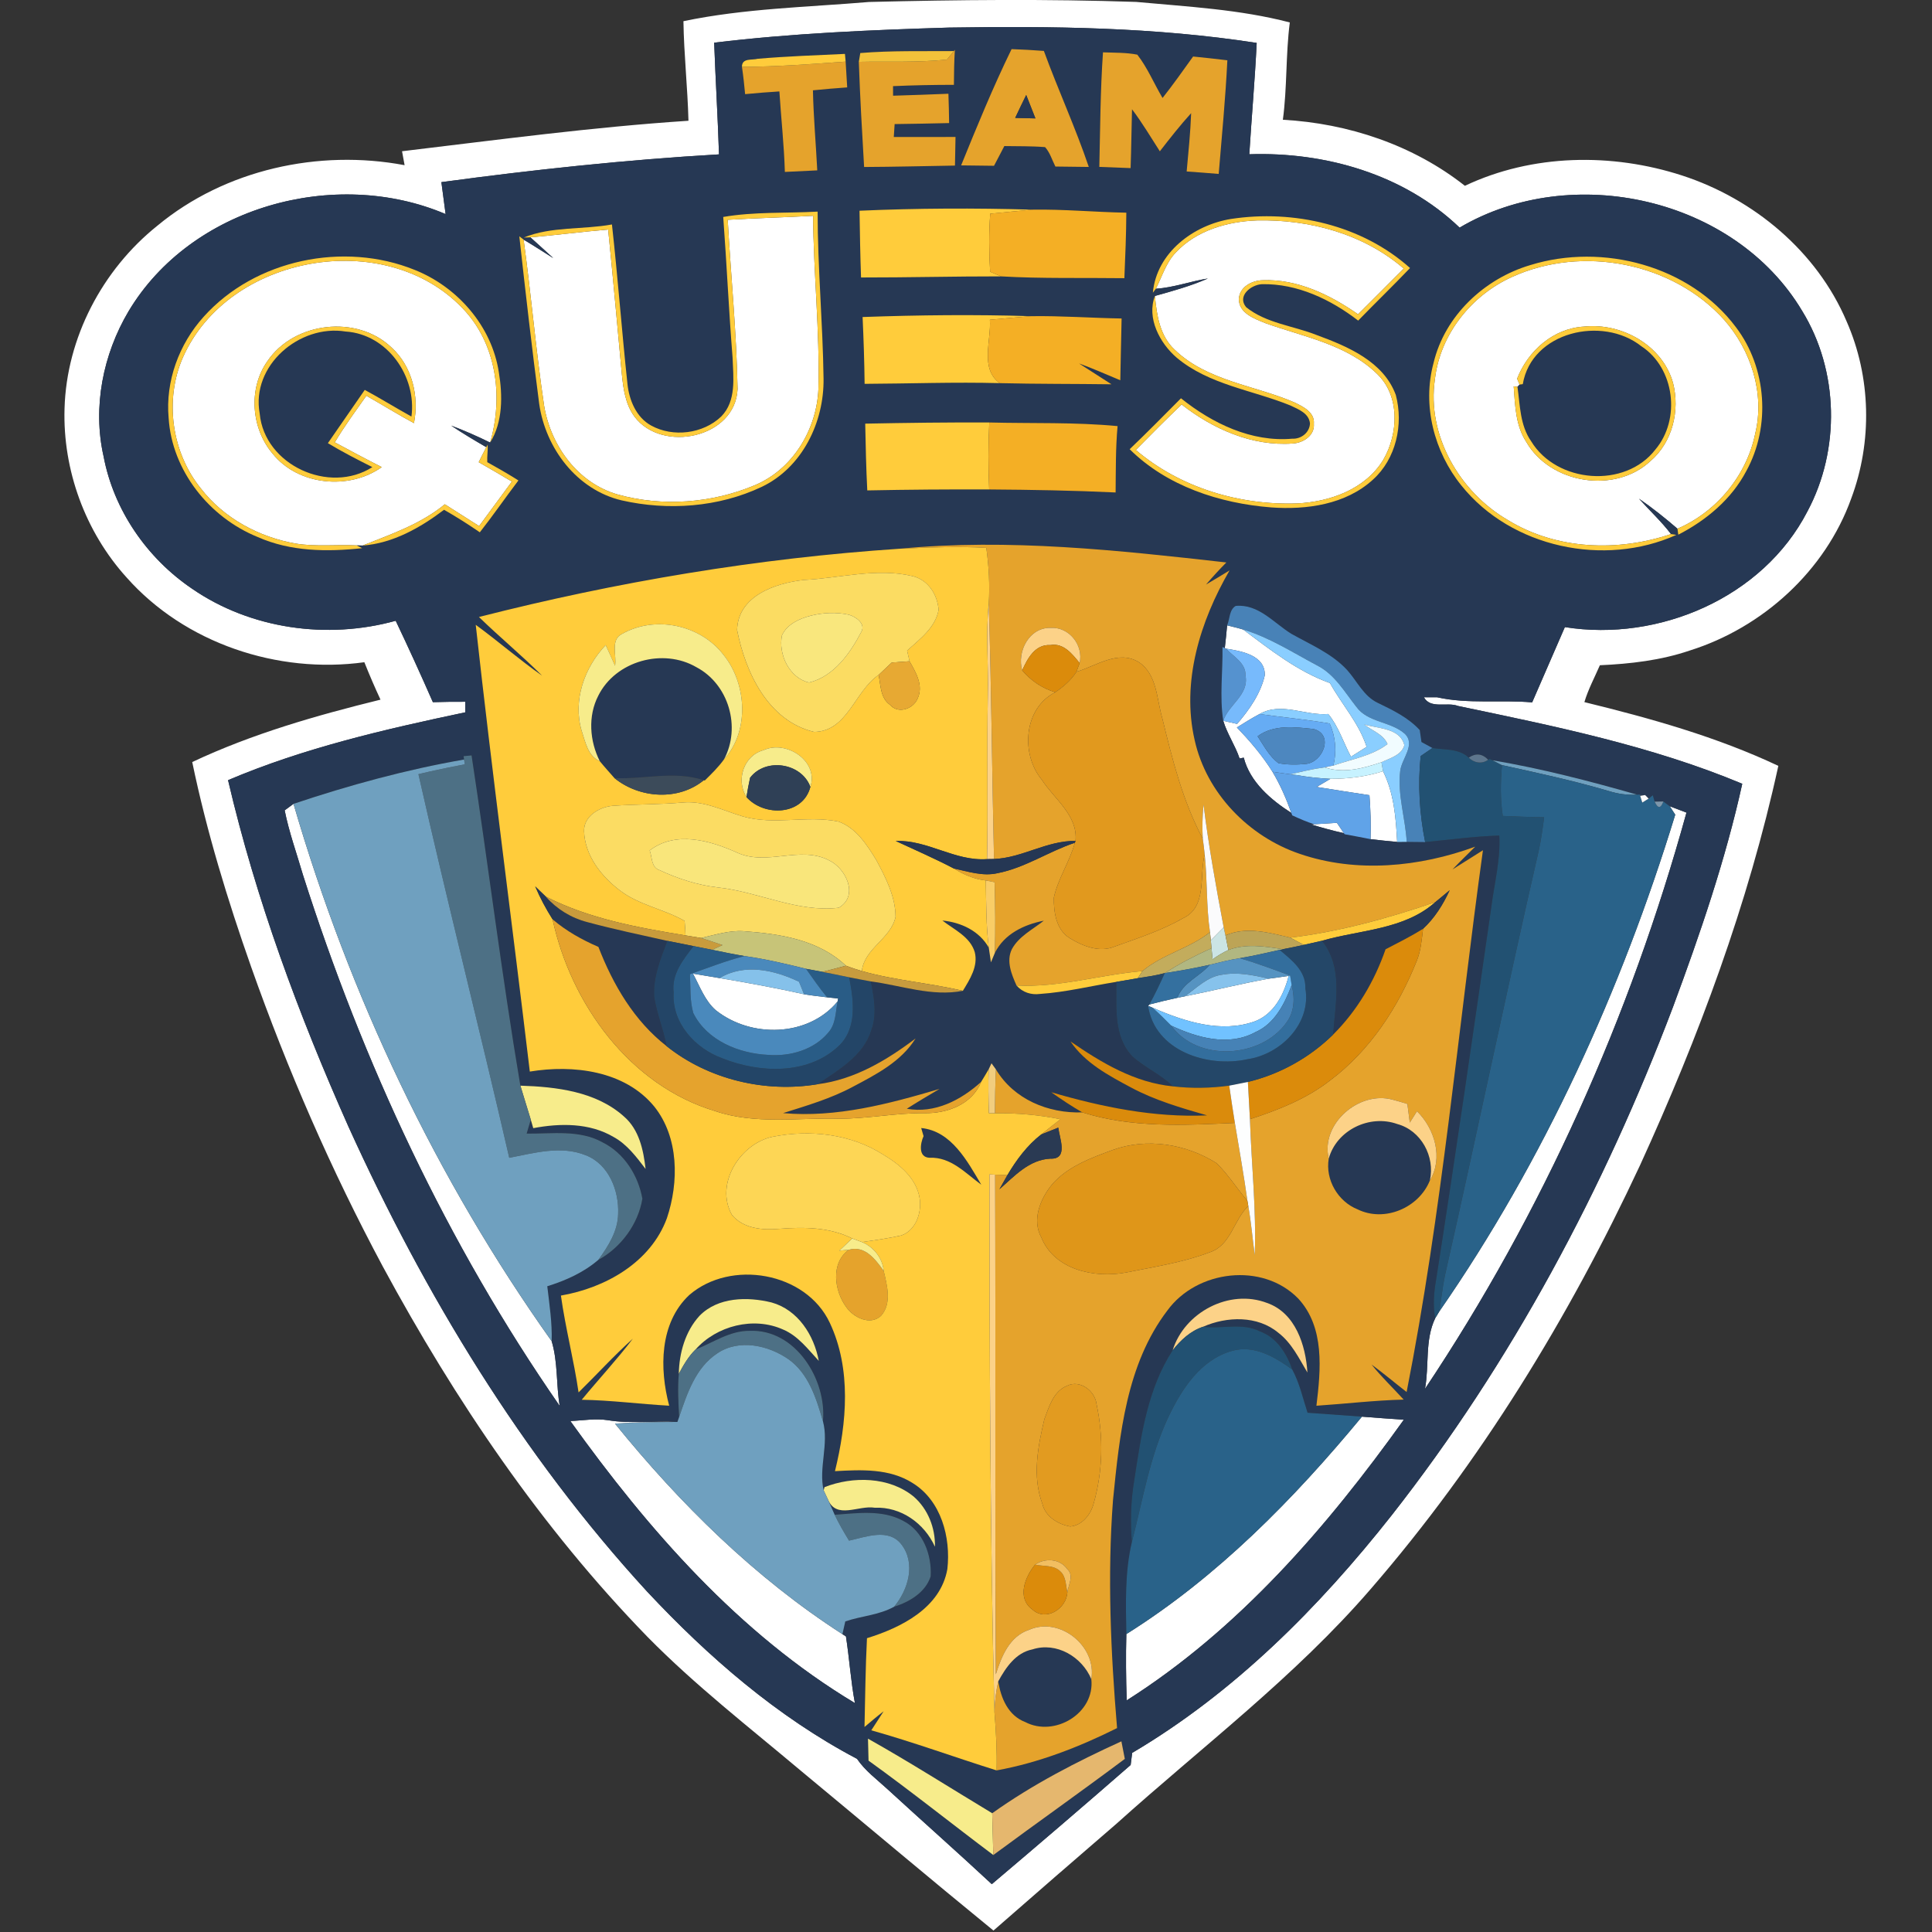 <?xml version="1.0" encoding="UTF-8" standalone="no"?>
<svg
   xmlns:dc="http://purl.org/dc/elements/1.1/"
   xmlns:cc="http://creativecommons.org/ns#"
   xmlns:rdf="http://www.w3.org/1999/02/22-rdf-syntax-ns#"
   xmlns:svg="http://www.w3.org/2000/svg"
   xmlns="http://www.w3.org/2000/svg"
   xmlns:sodipodi="http://sodipodi.sourceforge.net/DTD/sodipodi-0.dtd"
   xmlns:inkscape="http://www.inkscape.org/namespaces/inkscape"
   width="64"
   height="64"
   viewBox="0 0 48 48"
   version="1.1"
   id="svg650"
   sodipodi:docname="ques.svg"
   inkscape:version="0.92.3 (2405546, 2018-03-11)">
  <rect x="0" y="0" width="48" height="48" fill="#333333" stroke="none"/>
  <defs
     id="defs654" />
  <sodipodi:namedview
     pagecolor="#ffffff"
     bordercolor="#666666"
     borderopacity="1"
     objecttolerance="10"
     gridtolerance="10"
     guidetolerance="10"
     inkscape:pageopacity="0"
     inkscape:pageshadow="2"
     inkscape:window-width="1920"
     inkscape:window-height="1017"
     id="namedview652"
     showgrid="false"
     units="px"
     inkscape:pagecheckerboard="true"
     inkscape:zoom="2.2485996"
     inkscape:cx="3.4586214"
     inkscape:cy="2.3106408"
     inkscape:window-x="-8"
     inkscape:window-y="-8"
     inkscape:window-maximized="1"
     inkscape:current-layer="svg650" />
  <g
     id="#ffffffff"
     transform="matrix(0.125,0,0,0.125,-0.654,-1.096)">
    <path
       d="m 141.07,12.98 c 12.15,-2.54 24.58,-2.78 36.91,-3.82 17.68,-0.44 35.38,-0.61 53.07,-0.01 10.23,0.95 20.55,1.47 30.54,4.08 -0.83,6.42 -0.51,12.92 -1.38,19.34 13.01,0.72 25.9,5.02 36.18,13.13 13.4,-6.35 29.22,-6.59 43.2,-2.04 14.22,4.63 26.78,15.1 32.67,28.99 4.86,11.04 5.14,23.9 0.92,35.19 -5.16,14.39 -17.59,25.66 -32.08,30.22 -5.75,1.96 -11.83,2.66 -17.88,2.93 -1.05,2.43 -2.32,4.78 -3.08,7.33 13.15,3.22 26.27,6.88 38.55,12.67 -5.98,27.42 -15.83,53.87 -27.48,79.36 -14.1,30.23 -31.67,59 -53.55,84.26 -15.03,17.41 -33.47,31.3 -50.5,46.62 -8.18,7.05 -16.34,14.14 -24.47,21.25 -12.86,-10.5 -25.54,-21.21 -38.33,-31.8 -10.3,-8.67 -20.97,-16.95 -30.43,-26.57 C 112.81,312.41 95.7,287.1 81.33,260.52 71.08,241.37 62.38,221.4 55.14,200.92 50.45,187.6 46.31,174.06 43.44,160.23 c 11.93,-5.62 24.65,-9.26 37.42,-12.4 -1.14,-2.45 -2.21,-4.93 -3.21,-7.44 -17.2,2.38 -35.67,-3.76 -47.27,-16.86 C 22.17,114.46 17.69,102.17 18.06,89.96 18.46,75.9 25.58,62.38 36.51,53.63 49.98,42.46 68.59,38.38 85.65,41.6 c -0.12,-0.69 -0.38,-2.08 -0.51,-2.77 18.95,-2.26 37.88,-4.81 56.93,-6.06 -0.17,-6.61 -0.9,-13.18 -1,-19.79 m 52.78,1.27 c -15.59,0.48 -31.18,1.13 -46.67,3 0.27,7.4 0.72,14.79 0.96,22.2 -18.45,1.07 -36.86,3.04 -55.18,5.52 0.28,2.11 0.56,4.23 0.84,6.35 -21.98,-9.36 -50.59,-1.49 -63.03,19.34 -5.07,8.56 -7.16,19.04 -4.95,28.81 2.01,10.67 8.61,20.22 17.56,26.29 11.66,8.05 26.93,10.16 40.5,6.39 2.55,5.35 5.01,10.75 7.39,16.18 2.14,-0.06 4.28,-0.1 6.43,-0.08 0,0.52 0,1.58 0,2.1 -15.98,3.37 -32.06,7.07 -47.14,13.48 5.53,23.69 14.03,46.62 23.91,68.82 15.16,33.43 34.47,65.3 59.35,92.42 12.19,13.03 25.89,24.93 41.75,33.28 1.62,2.39 3.97,4.1 6.07,6.04 6.88,6.32 13.88,12.5 20.72,18.87 9.25,-7.83 18.47,-15.72 27.6,-23.69 0.07,-0.6 0.22,-1.8 0.3,-2.4 20.25,-11.96 37.09,-28.86 51.57,-47.22 23.88,-30.44 42.26,-64.96 55.94,-101.08 5.38,-14.51 10.42,-29.2 13.75,-44.32 -18.08,-7.56 -37.41,-11.47 -56.51,-15.47 -2.16,-0.84 -5.43,0.68 -6.77,-1.73 0.66,0 1.98,0.01 2.64,0.01 6.2,1.38 12.59,0.46 18.88,1.01 2.18,-4.99 4.34,-9.97 6.5,-14.96 18.67,2.98 39.36,-5.86 48.2,-22.98 6.58,-12.28 6.27,-27.98 -1.04,-39.87 C 350,48.07 317.64,40.84 295.34,54.01 284.29,43.4 268.61,38.92 253.54,39.43 254,32.05 254.65,24.68 255.01,17.3 234.8,14.16 214.26,13.93 193.85,14.25 Z"
       id="path334"
       inkscape:connector-curvature="0"
       style="opacity:1;fill:#ffffff" />
    <path
       d="m 149.87,52.45 c 5.65,-0.34 11.31,-0.47 16.97,-0.79 0.09,11.46 1.34,22.9 1.06,34.37 -0.31,8.11 -5.13,16.1 -12.77,19.23 -8.47,3.54 -18.25,4.26 -27.1,1.8 -7.95,-2.26 -13.34,-9.71 -14.65,-17.64 -1.64,-10.97 -2.56,-22.04 -4.08,-33.03 1.99,1.18 3.93,2.45 5.9,3.68 -1.5,-1.4 -3.04,-2.75 -4.55,-4.13 5.16,-0.44 10.3,-1.12 15.46,-1.55 0.96,9.55 1.82,19.11 2.71,28.67 0.29,2.94 0.71,6.06 2.52,8.51 5.45,7.31 20.06,4.27 20.49,-5.47 -0.2,-11.22 -1.33,-22.43 -1.96,-33.65 z"
       id="path336"
       inkscape:connector-curvature="0"
       style="opacity:1;fill:#ffffff" />
    <path
       d="m 238.94,58.94 c 4.1,-4.39 10.26,-6.15 16.11,-6.36 10.42,-0.24 21.2,2.66 29.19,9.57 -3.01,3.05 -6.06,6.06 -9.08,9.09 -5.56,-3.88 -12.07,-7.05 -19,-6.77 -2.15,0.06 -4.55,1.34 -4.7,3.71 0,2.87 3.14,3.94 5.34,4.84 7.6,2.72 16.19,4.21 22.17,10.09 4.56,4.38 4.2,11.9 1.2,17.05 -3.57,5.86 -10.63,8.38 -17.2,8.67 -11.45,0.38 -23.2,-3.13 -31.99,-10.63 2.99,-3.05 6.02,-6.08 9.11,-9.04 6.22,4.87 13.99,8.33 22.03,7.76 2.07,-0.08 4.44,-1.56 4.25,-3.9 0.2,-2.3 -2.1,-3.41 -3.82,-4.25 -7.93,-3.43 -17.34,-4.24 -23.81,-10.46 -2.99,-2.75 -3.6,-6.89 -3.96,-10.72 3.56,-0.99 7.14,-1.98 10.53,-3.47 -3.48,0.56 -6.82,1.81 -10.35,2.04 1.25,-2.44 2.03,-5.21 3.98,-7.22 z"
       id="path338"
       inkscape:connector-curvature="0"
       style="opacity:1;fill:#ffffff" />
    <path
       d="m 41.58,79.82 c 8.99,-20.38 40.08,-25.95 55.51,-9.87 6.85,7.02 8.22,17.64 5.56,26.78 -2.53,-1.25 -5.11,-2.38 -7.74,-3.37 2.26,1.53 4.62,2.92 6.98,4.29 -0.52,0.99 -1.02,1.99 -1.51,2.98 2.21,1.26 4.41,2.55 6.6,3.85 -2.17,2.95 -4.34,5.91 -6.52,8.85 -2.28,-1.44 -4.55,-2.88 -6.82,-4.33 -4.8,3.95 -10.66,5.94 -16.34,8.2 -0.3,-0.01 -0.88,-0.03 -1.18,-0.03 -4.03,-0.19 -8.09,0.29 -12.1,-0.36 C 56.7,115.54 49.71,111.77 45.14,105.84 39.35,98.68 37.88,88.27 41.58,79.82 m 16.8,0.74 c -3.84,5.43 -3.23,13.33 1.02,18.35 5.06,6.36 15.21,7.33 21.71,2.7 -3.14,-1.59 -6.24,-3.25 -9.34,-4.92 1.91,-3.22 4.14,-6.22 6.28,-9.27 3.16,1.8 6.26,3.72 9.46,5.45 1.06,-5.33 -0.36,-11.28 -4.44,-15.01 -6.85,-6.59 -19.39,-5.16 -24.69,2.7 z"
       id="path340"
       inkscape:connector-curvature="0"
       style="opacity:1;fill:#ffffff" />
    <path
       d="m 305.81,63.79 c 13.88,-6.31 31.84,-2.89 42.09,8.52 5.36,6.04 8.14,14.66 6.2,22.62 -1.68,8.31 -7.68,15.58 -15.46,18.92 -2.45,-2.11 -4.98,-4.14 -7.65,-5.97 2.11,2.36 4.45,4.51 6.37,7.04 -10.57,3.55 -22.77,3.15 -32.42,-2.78 -9.6,-5.58 -16.18,-16.83 -14.5,-28.06 1.04,-8.89 7.29,-16.67 15.37,-20.29 m 0.96,20.24 c 0.12,0.3 0.37,0.89 0.49,1.18 l -0.42,0.45 c -0.18,-0.02 -0.56,-0.08 -0.75,-0.11 0.28,3.76 0.36,7.78 2.5,11.05 4.81,8.34 17.65,10.39 24.7,3.79 4.37,-3.76 5.87,-10.02 4.47,-15.51 -2.09,-7.48 -10.19,-11.99 -17.68,-11.2 -6.1,0.34 -11.15,4.81 -13.31,10.35 z"
       id="path342"
       inkscape:connector-curvature="0"
       style="opacity:1;fill:#ffffff" />
    <path
       d="m 249.13,133.06 c 1.05,0.27 2.13,0.51 3.18,0.83 5.41,4.02 10.83,8.35 17.26,10.64 2.37,4.27 5.76,7.96 7.29,12.68 -0.78,0.5 -2.33,1.48 -3.11,1.97 -1.51,-2.83 -2.47,-6.01 -4.52,-8.5 -4.64,0.39 -9.29,-2.47 -13.66,0.01 -1.54,0.81 -3.01,1.75 -4.5,2.67 2.62,2.72 5.08,5.6 7.08,8.81 1.54,2.58 2.74,5.35 3.75,8.18 -4.06,-2.6 -8.22,-6.14 -9.46,-10.99 l -0.83,0.16 c -0.87,-2.59 -2.46,-4.86 -3.25,-7.49 0.69,0.16 2.07,0.47 2.76,0.62 2.41,-2.8 4.68,-6.02 5.5,-9.67 0.11,-3.98 -4.67,-4.81 -7.69,-5.28 l -0.26,-0.12 c 0.17,-1.51 0.33,-3.01 0.46,-4.52 z"
       id="path344"
       inkscape:connector-curvature="0"
       style="opacity:1;fill:#ffffff" />
    <path
       d="m 269.66,163.57 c 3.54,-0.01 7.08,-0.43 10.46,-1.52 2.18,4.37 2.56,9.26 2.81,14.06 -1.77,-0.16 -3.53,-0.34 -5.29,-0.55 0.1,-2.92 0,-5.83 -0.22,-8.74 -3.5,-0.54 -7,-1.07 -10.49,-1.64 0.68,-0.4 2.05,-1.21 2.73,-1.61 z"
       id="path346"
       inkscape:connector-curvature="0"
       style="opacity:1;fill:#ffffff" />
    <path
       d="m 61.81,169.83 c 0.44,-0.32 1.32,-0.97 1.76,-1.29 11.1,38.07 28.32,74.46 51.31,106.8 1.26,4.17 0.87,8.61 1.6,12.87 C 94.09,255.96 77.34,219.99 65.44,182.64 64.2,178.38 62.68,174.18 61.81,169.83 Z"
       id="path348"
       inkscape:connector-curvature="0"
       style="opacity:1;fill:#ffffff" />
    <path
       d="m 337.11,169.02 c 1.1,0.42 2.21,0.84 3.32,1.26 -11.19,40.56 -28.58,79.52 -51.97,114.53 0.86,-4.63 -0.05,-9.72 2.03,-14.03 0.21,-0.34 0.62,-1.03 0.83,-1.37 20.84,-30.08 36.16,-63.8 46.88,-98.72 -0.27,-0.42 -0.82,-1.25 -1.09,-1.67 z"
       id="path350"
       inkscape:connector-curvature="0"
       style="opacity:1;fill:#ffffff" />
    <path
       d="m 266.44,172.59 c 1.5,-0.08 3,-0.17 4.51,-0.28 0.35,0.52 1.04,1.54 1.39,2.06 -2.2,-0.49 -4.37,-1.09 -6.53,-1.74 z"
       id="path352"
       inkscape:connector-curvature="0"
       style="opacity:1;fill:#ffffff" />
    <path
       d="m 142.96,202.29 c 1.76,0.3 3.53,0.58 5.3,0.88 5.61,0.94 11.22,1.97 16.78,3.21 1.52,0.26 3.05,0.43 4.59,0.61 0.55,0.06 1.64,0.18 2.19,0.24 l -0.11,0.59 c -5.89,7.12 -17.26,7.29 -24.23,1.72 -2.18,-1.91 -3.16,-4.77 -4.52,-7.25 z"
       id="path354"
       inkscape:connector-curvature="0"
       style="opacity:1;fill:#ffffff" />
    <path
       d="m 257.4,203.29 c 1.32,-0.17 2.65,-0.36 3.97,-0.56 -0.95,3.7 -2.89,7.54 -6.66,9.01 -6.79,2.46 -14.08,0.06 -20.39,-2.68 l -0.9,-0.37 0.25,-0.27 c 1.84,-0.48 3.69,-0.93 5.56,-1.33 l 1.47,-0.29 c 5.58,-1.11 11.1,-2.51 16.7,-3.51 z"
       id="path356"
       inkscape:connector-curvature="0"
       style="opacity:1;fill:#ffffff" />
    <path
       d="m 118.59,291.21 c 2.48,-0.1 4.98,-0.56 7.45,-0.17 4.58,0.76 9.22,0.1 13.83,0.35 -4.14,0.01 -8.27,0.09 -12.41,0.33 12.96,15.99 27.85,30.67 45.21,41.85 l 0.7,0.45 c 0.68,4.41 0.96,8.86 1.78,13.25 -23.03,-13.81 -41.06,-34.44 -56.56,-56.06 z"
       id="path358"
       inkscape:connector-curvature="0"
       style="opacity:1;fill:#ffffff" />
    <path
       d="m 229.1,333.56 c 18.12,-11.37 33.27,-26.82 46.83,-43.22 2.77,0.21 5.54,0.43 8.32,0.61 -15.23,21.3 -32.78,41.64 -55.08,55.78 -0.14,-4.39 -0.19,-8.78 -0.07,-13.17 z"
       id="path360"
       inkscape:connector-curvature="0"
       style="opacity:1;fill:#ffffff" />
  </g>
  <g
     id="#263854ff"
     transform="matrix(0.125,0,0,0.125,-0.654,-1.096)">
    <path
       d="m 193.85,14.25 c 20.41,-0.32 40.95,-0.09 61.16,3.05 -0.36,7.38 -1.01,14.75 -1.47,22.13 15.07,-0.51 30.75,3.97 41.8,14.58 22.3,-13.17 54.66,-5.94 68.08,16.55 7.31,11.89 7.62,27.59 1.04,39.87 -8.84,17.12 -29.53,25.96 -48.2,22.98 -2.16,4.99 -4.32,9.97 -6.5,14.96 -6.29,-0.55 -12.68,0.37 -18.88,-1.01 -0.66,0 -1.98,-0.01 -2.64,-0.01 1.34,2.41 4.61,0.89 6.77,1.73 19.1,4 38.43,7.91 56.51,15.47 -3.33,15.12 -8.37,29.81 -13.75,44.32 -13.68,36.12 -32.06,70.64 -55.94,101.08 -14.48,18.36 -31.32,35.26 -51.57,47.22 -0.08,0.6 -0.23,1.8 -0.3,2.4 -9.13,7.97 -18.35,15.86 -27.6,23.69 -6.84,-6.37 -13.84,-12.55 -20.72,-18.87 -2.1,-1.94 -4.45,-3.65 -6.07,-6.04 C 159.71,350 146.01,338.1 133.82,325.07 108.94,297.95 89.63,266.08 74.47,232.65 64.59,210.45 56.09,187.52 50.56,163.83 c 15.08,-6.41 31.16,-10.11 47.14,-13.48 0,-0.52 0,-1.58 0,-2.1 -2.15,-0.02 -4.29,0.02 -6.43,0.08 -2.38,-5.43 -4.84,-10.83 -7.39,-16.18 -13.57,3.77 -28.84,1.66 -40.5,-6.39 C 34.43,119.69 27.83,110.14 25.82,99.47 23.61,89.7 25.7,79.22 30.77,70.66 43.21,49.83 71.82,41.96 93.8,51.32 93.52,49.2 93.24,47.08 92.96,44.97 c 18.32,-2.48 36.73,-4.45 55.18,-5.52 -0.24,-7.41 -0.69,-14.8 -0.96,-22.2 15.49,-1.87 31.08,-2.52 46.67,-3 m 12.44,4.28 c -3.68,7.55 -6.87,15.33 -10.03,23.11 2.18,0.03 4.36,0.05 6.54,0.08 0.7,-1.29 1.36,-2.62 2.05,-3.92 2.7,0.05 5.4,-0.01 8.1,0.21 0.98,1.09 1.39,2.57 2.05,3.86 2.21,0.02 4.42,0.04 6.64,0.08 -2.65,-7.82 -6.1,-15.32 -8.93,-23.06 -2.14,-0.17 -4.28,-0.28 -6.42,-0.36 m -30.07,0.78 c -0.07,0.44 -0.22,1.32 -0.29,1.75 0.24,6.98 0.64,13.94 1.05,20.9 6.02,-0.03 12.04,-0.18 18.06,-0.28 0.04,-1.9 0.08,-3.79 0.11,-5.69 -4.09,0 -8.18,0.01 -12.27,0.01 0.05,-0.64 0.13,-1.93 0.17,-2.57 3.61,-0.03 7.22,-0.13 10.83,-0.2 -0.03,-1.95 -0.07,-3.89 -0.14,-5.83 -3.66,0.16 -7.33,0.27 -11,0.39 l -0.01,-1.9 c 4.03,-0.18 8.07,-0.26 12.1,-0.26 0.02,-2.32 0.04,-4.64 0.19,-6.96 l -0.2,0.25 c -6.2,0.05 -12.42,-0.12 -18.6,0.39 m 48.24,-0.14 c -0.53,7.58 -0.55,15.18 -0.73,22.77 2.07,0.08 4.15,0.16 6.22,0.24 0.14,-3.9 0.17,-7.8 0.28,-11.69 2.02,2.66 3.72,5.55 5.53,8.35 2,-2.58 4.02,-5.15 6.22,-7.58 -0.14,3.88 -0.54,7.73 -0.89,11.59 2.12,0.15 4.24,0.31 6.37,0.49 0.62,-7.52 1.35,-15.05 1.72,-22.59 -2.27,-0.28 -4.54,-0.52 -6.81,-0.75 -1.99,2.78 -3.96,5.56 -6.07,8.24 -1.7,-2.85 -2.97,-5.98 -5.02,-8.61 -2.25,-0.44 -4.55,-0.37 -6.82,-0.46 m -71.76,2.89 c 0.27,1.8 0.46,3.61 0.63,5.42 2.26,-0.22 4.53,-0.4 6.81,-0.54 0.34,5.33 0.93,10.65 1.09,16 2.14,-0.1 4.29,-0.2 6.44,-0.31 -0.27,-5.3 -0.75,-10.6 -0.86,-15.91 2.26,-0.24 4.54,-0.41 6.81,-0.58 -0.1,-1.71 -0.21,-3.42 -0.31,-5.13 l -0.14,-1.53 c -5.78,0.28 -11.57,0.47 -17.34,0.97 -1.1,0.32 -3.15,-0.22 -3.13,1.61 m 23.37,28.59 c 0.07,4.43 0.14,8.85 0.3,13.27 9.28,0.01 18.56,-0.23 27.84,-0.22 8.14,0.47 16.34,0.25 24.5,0.36 0.19,-4.34 0.36,-8.68 0.39,-13.02 -6.24,-0.11 -12.48,-0.71 -18.71,-0.6 -11.44,-0.34 -22.89,-0.29 -34.32,0.21 m -27.09,1.24 c 0.69,9.32 1.11,18.67 1.86,27.99 0.14,3.95 0.79,8.56 -2.26,11.67 -3.6,3.45 -9.58,4.2 -13.94,1.79 -2.97,-1.64 -4.37,-5.08 -4.7,-8.3 -1.13,-10.55 -1.91,-21.12 -3.08,-31.66 -5.79,1.06 -12.06,0.36 -17.52,2.6 0.33,-0.01 0.98,-0.03 1.31,-0.04 1.51,1.38 3.05,2.73 4.55,4.13 -1.97,-1.23 -3.91,-2.5 -5.9,-3.68 l -0.85,-0.65 c 1.23,11.1 2.5,22.2 3.95,33.28 1.25,8.83 7.48,17.1 16.39,19.2 9.19,2.09 19.26,1.38 27.83,-2.68 8.05,-3.82 12.42,-12.85 12.3,-21.52 -0.15,-11.07 -1.18,-22.11 -1.18,-33.19 -6.24,0.34 -12.59,0 -18.76,1.06 m 100.9,0.4 c -7.44,1.21 -14.78,6.69 -15.51,14.66 l 0.59,-0.79 c 3.53,-0.23 6.87,-1.48 10.35,-2.04 -3.39,1.49 -6.97,2.48 -10.53,3.47 -1.68,4.39 0.96,9.38 4.33,12.27 6.42,5.4 15.07,6.43 22.62,9.51 1.58,0.76 3.65,1.52 3.87,3.55 -0.07,1.81 -1.74,3.13 -3.49,3.04 -8.16,0.73 -15.93,-3.05 -22.15,-8.03 -3.38,3.39 -6.73,6.81 -10.2,10.12 7.4,7.35 17.91,10.77 28.13,11.57 7.04,0.51 14.8,-0.57 20.2,-5.5 4.62,-4.14 6.13,-10.98 4.57,-16.85 -2.45,-6.65 -9.53,-9.63 -15.7,-11.9 -4.66,-1.86 -10.06,-2.33 -14.05,-5.55 -1.85,-2.22 0.97,-4.46 3.14,-4.57 7.02,-0.14 13.67,3.03 19.13,7.24 3.41,-3.51 6.93,-6.91 10.31,-10.45 -9.54,-8.54 -23.12,-11.66 -35.61,-9.75 M 45.71,71.73 c -4.89,5.41 -7.62,12.81 -6.96,20.11 0.65,10.48 8.09,19.77 17.69,23.66 6.52,2.9 13.8,2.98 20.77,2.22 l -1.09,-0.55 c 0.3,0 0.88,0.02 1.18,0.03 6.01,-0.44 11.48,-3.54 16.19,-7.11 2.43,1.39 4.8,2.89 7.11,4.48 2.65,-3.37 5.08,-6.9 7.67,-10.31 -2.03,-1.29 -4.1,-2.47 -6.19,-3.63 -0.06,-1.17 0.15,-2.33 0.08,-3.49 l -0.27,0.51 c -2.36,-1.37 -4.72,-2.76 -6.98,-4.29 2.63,0.99 5.21,2.12 7.74,3.37 2.54,-4.07 2.5,-9.35 1.73,-13.97 C 102.99,73.6 96.17,65.8 87.65,62.41 73.58,56.71 55.92,60.33 45.71,71.73 m 263.7,-10.28 c -9.13,2.69 -17.02,10.06 -19.25,19.46 -2.28,8.41 0.11,17.66 5.54,24.36 9.88,12.35 28.44,16.26 42.72,9.81 l -1.06,-0.16 c -1.92,-2.53 -4.26,-4.68 -6.37,-7.04 2.67,1.83 5.2,3.86 7.65,5.97 0.04,0.3 0.13,0.9 0.17,1.19 5.56,-2.86 10.58,-7.05 13.52,-12.66 4.88,-8.88 4.07,-20.5 -2.07,-28.58 -9.15,-12.24 -26.5,-16.79 -40.85,-12.35 M 176.68,71.78 c 0.2,4.42 0.35,8.85 0.4,13.28 8.95,-0.04 17.91,-0.38 26.86,-0.14 7.4,0.18 14.81,0.13 22.21,0.23 -2.15,-1.38 -4.29,-2.77 -6.45,-4.14 2.78,0.99 5.47,2.22 8.2,3.34 0.1,-4.09 0.15,-8.19 0.26,-12.28 -6,-0.1 -12,-0.55 -18.01,-0.46 -11.15,-0.35 -22.32,-0.23 -33.47,0.17 m 0.52,21.19 c 0.09,4.42 0.18,8.85 0.41,13.27 8.08,-0.16 16.15,-0.22 24.23,-0.19 8.38,0.06 16.76,0.2 25.13,0.6 0.05,-4.4 -0.01,-8.8 0.39,-13.19 -8.47,-0.81 -17,-0.5 -25.5,-0.72 -8.22,-0.04 -16.44,0.07 -24.66,0.23 m 6.89,24.86 c -28.22,1.87 -56.26,6.58 -83.66,13.57 4.09,3.98 8.51,7.62 12.55,11.66 -4.54,-3.19 -8.72,-6.84 -13.19,-10.11 3.27,29.63 7.22,59.19 10.75,88.8 8.59,-1.41 18.85,-0.21 24.72,6.93 4.93,6.14 4.93,15.07 2.52,22.23 -3.24,8.79 -12.22,13.83 -21.06,15.36 0.9,6.46 2.57,12.79 3.51,19.25 3.61,-3.54 7.02,-7.3 10.79,-10.68 -3.2,4.2 -6.81,8.07 -10.16,12.14 5.81,0.09 11.58,0.86 17.38,1.18 -1.95,-7.35 -1.95,-16.41 3.98,-21.99 8.25,-7.15 23.2,-4.59 27.94,5.51 4.32,9.17 3.39,19.91 1.03,29.49 5.21,-0.29 10.83,-0.57 15.43,2.36 5.68,3.49 7.62,10.81 6.91,17.09 -1.35,7.74 -9.19,11.65 -15.98,13.75 -0.3,5.87 -0.35,11.76 -0.49,17.65 1.25,-1.07 2.5,-2.12 3.8,-3.12 -0.81,1.26 -1.64,2.51 -2.45,3.78 8.39,2.36 16.59,5.36 24.91,7.97 8.38,-1.53 16.34,-4.62 23.94,-8.41 -1.26,-15.06 -1.95,-30.21 -0.81,-45.3 1.31,-12.96 2.64,-26.98 10.8,-37.69 5.86,-8.06 18.92,-9.66 26.01,-2.39 5.31,5.74 4.49,14.15 3.62,21.31 5.78,-0.38 11.54,-1.08 17.34,-1.22 -2.12,-2.34 -4.42,-4.51 -6.39,-6.98 2.38,1.75 4.64,3.66 6.98,5.47 7.02,-35.6 10.2,-71.79 15.17,-107.68 -2.03,1.26 -4.02,2.56 -6.05,3.81 1.47,-1.54 3,-3.01 4.51,-4.52 -11.07,4.05 -23.6,5.3 -34.89,1.42 -10.13,-3.44 -18.53,-12.06 -20.87,-22.6 -2.67,-11.62 1.11,-23.68 6.94,-33.73 -1.56,0.94 -3.1,1.9 -4.68,2.81 1.3,-1.51 2.64,-2.98 4.04,-4.39 -21.51,-2.42 -43.25,-4.81 -64.89,-2.73 m 65.04,15.23 c -0.13,1.51 -0.29,3.01 -0.46,4.52 l -0.46,-0.22 c 0.08,4.89 -0.6,9.81 0.15,14.67 0.79,2.63 2.38,4.9 3.25,7.49 l 0.83,-0.16 c 1.24,4.85 5.4,8.39 9.46,10.99 l 0.17,0.48 c 1.43,0.65 2.86,1.3 4.37,1.76 l -0.63,0.04 c 2.16,0.65 4.33,1.25 6.53,1.74 l 0.15,0.21 c 1.71,0.31 3.43,0.64 5.15,0.98 1.76,0.21 3.52,0.39 5.29,0.55 0.47,0 1.42,-0.01 1.9,-0.01 0.91,0.01 2.74,0.03 3.66,0.04 4.91,-0.48 9.81,-1.14 14.74,-1.3 0.26,4.75 -0.96,9.39 -1.57,14.07 -3.55,24.72 -7.12,49.43 -10.97,74.1 -0.46,2.57 -0.68,5.19 -0.2,7.77 -2.08,4.31 -1.17,9.4 -2.03,14.03 23.39,-35.01 40.78,-73.97 51.97,-114.53 -1.11,-0.42 -2.22,-0.84 -3.32,-1.26 -0.32,-0.24 -0.95,-0.71 -1.27,-0.95 -0.43,0.01 -1.3,0.03 -1.73,0.03 l -0.37,-1.27 -0.83,0.67 -0.7,-0.71 -0.98,0.16 0.02,-0.26 -0.62,0.02 c -9.47,-2.7 -19.03,-5.19 -28.75,-6.83 l -0.55,-0.28 -0.32,0.17 c -1.17,-1.22 -2.45,-1.36 -3.85,-0.42 -1.94,-1.83 -4.77,-1.53 -7.22,-1.91 -0.55,-0.3 -1.64,-0.89 -2.18,-1.19 -0.09,-0.59 -0.25,-1.78 -0.34,-2.37 -2.3,-2.51 -5.37,-3.97 -8.38,-5.43 -2.79,-1.33 -4.09,-4.34 -6.07,-6.53 -3.04,-3.28 -7.25,-5.03 -11.07,-7.18 -3.5,-2.16 -6.55,-5.98 -11.07,-5.54 -1.31,0.78 -1.15,2.6 -1.7,3.86 m -151.76,26 0.1,0.67 c -11.5,2 -22.83,5.1 -33.9,8.81 -0.44,0.32 -1.32,0.97 -1.76,1.29 0.87,4.35 2.39,8.55 3.63,12.81 11.9,37.35 28.65,73.32 51.04,105.57 -0.73,-4.26 -0.34,-8.7 -1.6,-12.87 0.12,-3.66 -0.45,-7.29 -0.87,-10.92 3.65,-1.13 7.22,-2.73 10.14,-5.24 4.5,-2.45 7.94,-7.11 8.76,-12.16 -0.82,-4.62 -3.61,-9.06 -7.89,-11.19 -4.61,-2.58 -10.07,-1.69 -15.11,-1.75 0.21,-0.69 0.61,-2.08 0.82,-2.77 l 0.49,1.69 c 5.33,-1.01 11.19,-1.08 16,1.77 2.67,1.47 4.51,3.97 6.33,6.34 -0.43,-3.77 -1.28,-7.82 -4.29,-10.42 -5.54,-4.99 -13.44,-5.91 -20.6,-6.14 -3.68,-21.8 -6.37,-43.78 -9.7,-65.64 -0.39,0.04 -1.19,0.12 -1.59,0.15 m 46.89,111.24 c -2.83,3.09 -4.04,7.41 -4.11,11.53 -0.25,2.84 -0.09,5.71 0.07,8.56 l -0.35,1 c -4.61,-0.25 -9.25,0.41 -13.83,-0.35 -2.47,-0.39 -4.97,0.07 -7.45,0.17 15.5,21.62 33.53,42.25 56.56,56.06 -0.82,-4.39 -1.1,-8.84 -1.78,-13.25 l -0.7,-0.45 c 0.14,-0.63 0.43,-1.9 0.57,-2.53 3.19,-1.1 6.7,-1.25 9.7,-2.92 3.04,-0.95 6.24,-2.83 7.27,-6.04 0.25,-4.23 -1.5,-9.01 -5.46,-11.03 -4.17,-2.27 -9.1,-1.53 -13.62,-1.21 -0.46,-1.02 -0.91,-2.04 -1.35,-3.06 1.67,4.07 6.11,1.12 9.31,1.66 5.22,-0.22 9.85,3.08 11.97,7.75 0.09,-3.72 -1.39,-7.5 -4.22,-9.96 -4.86,-3.98 -12.1,-4.09 -17.73,-1.88 l -0.17,0.64 c -1.04,-4.42 1.08,-9.21 -0.14,-13.73 0.78,-8.28 -5.45,-18.37 -14.57,-17.98 -3.95,-0.04 -7.25,2.33 -10.77,3.73 4.21,-4.76 11.56,-6.62 17.41,-3.99 2.99,1.26 4.96,3.93 7.1,6.23 -0.94,-5.11 -4.14,-10.15 -9.39,-11.61 -4.78,-1.17 -10.65,-1.1 -14.32,2.66 m 94.05,6.84 c -5,7.67 -6.28,16.95 -7.63,25.81 -0.69,4.06 -0.82,8.2 -0.48,12.31 -1.41,5.99 -1.21,12.19 -1.1,18.3 -0.12,4.39 -0.07,8.78 0.07,13.17 22.3,-14.14 39.85,-34.48 55.08,-55.78 -2.78,-0.18 -5.55,-0.4 -8.32,-0.61 -3.61,-0.25 -7.21,-0.52 -10.81,-0.78 -0.94,-2.88 -1.58,-5.89 -3.03,-8.57 -1.1,-3.19 -3.07,-6.36 -6.38,-7.58 -3.55,-1.83 -7.57,-0.45 -11.35,-0.94 4.71,-2.08 10.8,-2.26 14.93,1.18 2.67,2.03 4.13,5.11 5.8,7.92 -0.33,-5.42 -2.38,-11.86 -8.02,-13.83 -7.51,-2.88 -16.44,1.89 -18.76,9.4 m -60.56,77.2 c 0.03,1.45 0.07,2.91 0.11,4.37 8.42,6.05 16.51,12.54 24.8,18.76 8.68,-6.41 17.5,-12.63 26.14,-19.11 -0.17,-0.87 -0.51,-2.62 -0.68,-3.49 -8.92,4.06 -17.68,8.59 -25.68,14.29 -8.22,-4.95 -16.32,-10.12 -24.69,-14.82 z"
       id="path363"
       inkscape:connector-curvature="0"
       style="opacity:1;fill:#263854" />
    <path
       d="m 56.85,90.97 c -1.76,-9.53 7.91,-17.79 17.07,-16.31 8.29,0.53 14.16,8.9 13.09,16.9 -3.12,-1.73 -6.15,-3.6 -9.28,-5.3 -2.45,3.52 -4.89,7.06 -7.33,10.59 2.87,1.73 5.85,3.26 8.84,4.76 -8.54,5.46 -21.44,-0.38 -22.39,-10.64 z"
       id="path365"
       inkscape:connector-curvature="0"
       style="opacity:1;fill:#263854" />
    <path
       d="m 307.9,85.12 c 1.76,-10.44 15.82,-13.64 23.53,-7.56 6.68,4.36 7.91,14.54 2.82,20.56 -6.03,7.83 -19.64,6.68 -24.69,-1.65 -2.22,-3.16 -2.2,-7.15 -2.72,-10.81 l 0.42,-0.45 c 0.16,-0.02 0.48,-0.07 0.64,-0.09 z"
       id="path367"
       inkscape:connector-curvature="0"
       style="opacity:1;fill:#263854" />
    <path
       d="m 124.15,147.04 c 3.44,-6.92 12.89,-9.52 19.5,-5.66 6.42,3.38 8.9,11.93 5.49,18.31 -1.11,1.55 -2.48,2.88 -3.83,4.21 l -0.2,-0.05 c -5.75,-1.95 -11.84,-0.16 -17.75,-0.43 -0.97,-1.12 -1.98,-2.21 -2.91,-3.36 -2.03,-3.99 -2.39,-8.99 -0.3,-13.02 z"
       id="path369"
       inkscape:connector-curvature="0"
       style="opacity:1;fill:#263854" />
    <path
       d="m 192.54,191.73 c 3.7,0.36 7.33,2.05 9.22,5.39 0.11,0.73 0.32,2.19 0.43,2.92 0.19,-0.47 0.59,-1.41 0.78,-1.88 1.88,-3.77 5.78,-5.62 9.73,-6.4 -2.21,1.75 -4.94,3.09 -6.34,5.64 -1.18,2.38 -0.08,5.01 0.91,7.24 1.19,1.36 2.9,1.92 4.67,1.68 5.12,-0.34 10.12,-1.59 15.18,-2.4 0.04,5.03 -0.61,10.82 3.16,14.8 2.49,2.24 5.66,3.6 8.08,5.97 -7.6,-0.73 -14.21,-4.7 -20.36,-8.93 2.9,4.3 7.59,6.78 12.04,9.16 4.75,2.55 9.95,4.05 15.1,5.54 -10.53,0.46 -20.9,-1.66 -30.96,-4.6 2,1.42 4.04,2.78 6.16,4 -6.75,0.24 -13.6,-2.59 -17.16,-8.54 -0.22,-0.3 -0.66,-0.91 -0.88,-1.22 -0.14,0.31 -0.43,0.91 -0.57,1.21 -0.49,0.84 -0.98,1.67 -1.49,2.49 -4.01,3.63 -9.21,6.34 -14.77,5.34 2.14,-1.36 4.31,-2.65 6.5,-3.94 -10.08,2.98 -20.5,5.75 -31.1,4.81 4.72,-1.49 9.52,-2.89 13.9,-5.25 4.63,-2.45 9.58,-4.99 12.44,-9.59 -5.76,4.35 -12.15,8.17 -19.44,9.09 4.16,-2.84 9.13,-5.64 10.67,-10.79 1.14,-3.14 0.51,-6.48 -0.13,-9.64 6.06,0.8 12.13,3.07 18.3,1.87 1.39,-2.29 3.08,-4.89 2.36,-7.7 -0.93,-3.07 -4.09,-4.45 -6.43,-6.27 z"
       id="path371"
       inkscape:connector-curvature="0"
       style="opacity:1;fill:#263854" />
    <path
       d="m 269.33,239.05 c 1.57,-5.69 8.14,-8.84 13.63,-6.87 4.75,1.29 7.52,6.46 6.48,11.19 -2.17,5.47 -9.02,8.39 -14.37,5.77 -3.93,-1.57 -6.45,-5.9 -5.74,-10.09 z"
       id="path373"
       inkscape:connector-curvature="0"
       style="opacity:1;fill:#263854" />
    <path
       d="m 188.33,232.97 c 6.02,0.59 9.18,6.61 11.94,11.26 -3.15,-2.29 -6.03,-5.54 -10.28,-5.35 -2.31,-0.09 -1.84,-2.86 -1.19,-4.3 -0.12,-0.4 -0.35,-1.21 -0.47,-1.61 z"
       id="path375"
       inkscape:connector-curvature="0"
       style="opacity:1;fill:#263854" />
    <path
       d="m 210.43,336.6 c 4.76,-1.55 9.86,1.46 11.71,5.92 0.75,6.79 -7.32,11.57 -13.13,8.52 -3.39,-1.28 -4.87,-4.78 -5.36,-8.11 1.51,-2.74 3.47,-5.67 6.78,-6.33 z"
       id="path377"
       inkscape:connector-curvature="0"
       style="opacity:1;fill:#263854" />
  </g>
  <g
     id="#e5a32cff"
     transform="matrix(0.125,0,0,0.125,-0.654,-1.096)">
    <path
       d="m 206.29,18.53 c 2.14,0.08 4.28,0.19 6.42,0.36 2.83,7.74 6.28,15.24 8.93,23.06 -2.22,-0.04 -4.43,-0.06 -6.64,-0.08 -0.66,-1.29 -1.07,-2.77 -2.05,-3.86 -2.7,-0.22 -5.4,-0.16 -8.1,-0.21 -0.69,1.3 -1.35,2.63 -2.05,3.92 -2.18,-0.03 -4.36,-0.05 -6.54,-0.08 3.16,-7.78 6.35,-15.56 10.03,-23.11 m 2.91,9.12 c -0.75,1.51 -1.47,3.02 -2.19,4.55 1.34,0.03 2.68,0.06 4.02,0.1 -0.6,-1.56 -1.21,-3.11 -1.83,-4.65 z"
       id="path380"
       inkscape:connector-curvature="0"
       style="opacity:1;fill:#e5a32c" />
    <path
       d="m 194.82,18.92 0.2,-0.25 c -0.15,2.32 -0.17,4.64 -0.19,6.96 -4.03,0 -8.07,0.08 -12.1,0.26 l 0.01,1.9 c 3.67,-0.12 7.34,-0.23 11,-0.39 0.07,1.94 0.11,3.88 0.14,5.83 -3.61,0.07 -7.22,0.17 -10.83,0.2 -0.04,0.64 -0.12,1.93 -0.17,2.57 4.09,0 8.18,-0.01 12.27,-0.01 -0.03,1.9 -0.07,3.79 -0.11,5.69 -6.02,0.1 -12.04,0.25 -18.06,0.28 -0.41,-6.96 -0.81,-13.92 -1.05,-20.9 5.84,-0.13 11.71,0.18 17.52,-0.46 0.34,-0.42 1.03,-1.26 1.37,-1.68 z"
       id="path382"
       inkscape:connector-curvature="0"
       style="opacity:1;fill:#e5a32c" />
    <path
       d="m 224.46,19.17 c 2.27,0.09 4.57,0.02 6.82,0.46 2.05,2.63 3.32,5.76 5.02,8.61 2.11,-2.68 4.08,-5.46 6.07,-8.24 2.27,0.23 4.54,0.47 6.81,0.75 -0.37,7.54 -1.1,15.07 -1.72,22.59 -2.13,-0.18 -4.25,-0.34 -6.37,-0.49 0.35,-3.86 0.75,-7.71 0.89,-11.59 -2.2,2.43 -4.22,5 -6.22,7.58 -1.81,-2.8 -3.51,-5.69 -5.53,-8.35 -0.11,3.89 -0.14,7.79 -0.28,11.69 -2.07,-0.08 -4.15,-0.16 -6.22,-0.24 0.18,-7.59 0.2,-15.19 0.73,-22.77 z"
       id="path384"
       inkscape:connector-curvature="0"
       style="opacity:1;fill:#e5a32c" />
    <path
       d="m 152.7,22.06 c 6.88,-0.04 13.75,-0.54 20.61,-1.05 0.1,1.71 0.21,3.42 0.31,5.13 -2.27,0.17 -4.55,0.34 -6.81,0.58 0.11,5.31 0.59,10.61 0.86,15.91 -2.15,0.11 -4.3,0.21 -6.44,0.31 -0.16,-5.35 -0.75,-10.67 -1.09,-16 -2.28,0.14 -4.55,0.32 -6.81,0.54 -0.17,-1.81 -0.36,-3.62 -0.63,-5.42 z"
       id="path386"
       inkscape:connector-curvature="0"
       style="opacity:1;fill:#e5a32c" />
    <path
       d="m 184.09,117.83 c 21.64,-2.08 43.38,0.31 64.89,2.73 -1.4,1.41 -2.74,2.88 -4.04,4.39 1.58,-0.91 3.12,-1.87 4.68,-2.81 -5.83,10.05 -9.61,22.11 -6.94,33.73 2.34,10.54 10.74,19.16 20.87,22.6 11.29,3.88 23.82,2.63 34.89,-1.42 -1.51,1.51 -3.04,2.98 -4.51,4.52 2.03,-1.25 4.02,-2.55 6.05,-3.81 -4.97,35.89 -8.15,72.08 -15.17,107.68 -2.34,-1.81 -4.6,-3.72 -6.98,-5.47 1.97,2.47 4.27,4.64 6.39,6.98 -5.8,0.14 -11.56,0.84 -17.34,1.22 0.87,-7.16 1.69,-15.57 -3.62,-21.31 -7.09,-7.27 -20.15,-5.67 -26.01,2.39 -8.16,10.71 -9.49,24.73 -10.8,37.69 -1.14,15.09 -0.45,30.24 0.81,45.3 -7.6,3.79 -15.56,6.88 -23.94,8.41 0.09,-3.86 -0.11,-7.72 -0.43,-11.56 0.05,-2.07 0.29,-4.14 0.76,-6.16 0.49,3.33 1.97,6.83 5.36,8.11 5.81,3.05 13.88,-1.73 13.13,-8.52 1.14,-6.56 -6.27,-12.51 -12.37,-9.81 -3.89,1.28 -5.5,5.28 -6.61,8.85 -0.19,-33.11 -0.01,-66.22 -0.14,-99.32 0.61,0.02 1.83,0.07 2.44,0.09 -0.54,0.93 -1.07,1.87 -1.59,2.82 2.98,-2.6 5.87,-5.88 10.13,-6.09 3.65,0.16 1.81,-4.09 1.57,-6.17 -0.85,0.34 -2.54,1.02 -3.39,1.36 1.26,-1.02 2.55,-2.02 3.83,-3.03 -4.29,-0.87 -8.66,-1.23 -13.03,-1.19 0.01,-2.9 0.07,-5.81 0.2,-8.71 3.56,5.95 10.41,8.78 17.16,8.54 9.81,3.11 20.2,2.56 30.33,2.1 0.85,5.17 1.78,10.32 2.5,15.51 -2.07,-2.47 -3.82,-5.23 -6.11,-7.5 -6.07,-3.84 -13.89,-5.12 -20.72,-2.62 -4.34,1.6 -8.98,3.29 -12.07,6.91 -2.29,2.86 -3.99,6.99 -2.05,10.49 2.61,6.43 10.56,8.1 16.77,6.95 5.61,-1.13 11.36,-2 16.72,-4.04 4.2,-1.41 4.7,-6.4 7.63,-9.19 0.57,3.24 0.85,6.52 1.28,9.78 0.35,-9.02 -0.66,-18.02 -0.95,-27.03 5.61,-1.82 11.2,-4.03 15.9,-7.68 7.99,-5.99 13.62,-14.64 17.27,-23.84 0.81,-2.01 0.97,-4.19 1.23,-6.32 2.31,-2.14 3.99,-4.83 5.3,-7.68 -0.96,0.79 -1.89,1.6 -2.86,2.37 -9.35,3.21 -18.99,5.86 -28.81,7.07 -4.21,-0.98 -8.72,-2.29 -12.9,-0.45 -0.09,-0.4 -0.26,-1.2 -0.35,-1.61 -1.53,-8.09 -2.99,-16.21 -4.01,-24.39 -0.21,2.24 -0.28,4.5 -0.15,6.76 -3.97,-7.42 -6.03,-15.68 -8.01,-23.8 -1.15,-3.82 -1.02,-8.81 -4.68,-11.26 -4.06,-2.53 -8.47,0.72 -12.42,1.91 0.16,-0.44 0.48,-1.31 0.64,-1.75 0.8,-3.55 -2.1,-7.23 -5.8,-6.99 -4.25,-0.08 -6.7,4.71 -5.62,8.45 1.74,2.06 3.99,3.57 6.58,4.35 -6.29,3.17 -6.92,12.25 -2.7,17.36 2.49,3.87 7.22,7.09 6.72,12.19 -5.69,-0.09 -10.57,3.37 -16.2,3.59 -0.4,-16.93 -0.51,-33.86 -1.04,-50.78 0.22,-3.69 0.02,-7.4 -0.49,-11.06 -5.73,-0.35 -11.46,-0.07 -17.18,0.17 m 85.24,121.22 c -0.71,4.19 1.81,8.52 5.74,10.09 5.35,2.62 12.2,-0.3 14.37,-5.77 2.69,-4.43 0.96,-10.29 -2.57,-13.73 -0.36,0.56 -1.07,1.7 -1.43,2.26 -0.15,-1.24 -0.32,-2.48 -0.48,-3.71 -0.98,-0.31 -1.95,-0.6 -2.93,-0.85 -6.65,-1.85 -14.38,4.81 -12.7,11.71 m -52.06,45.18 c -2.67,1.08 -3.53,4.15 -4.46,6.6 -1.3,5.48 -2.44,11.38 -0.4,16.84 0.58,2.53 3.12,4.07 5.53,4.5 2.38,-0.21 4.07,-2.36 4.65,-4.52 1.83,-6.39 1.99,-13.24 0.6,-19.73 -0.28,-2.69 -3.32,-5.04 -5.92,-3.69 m -6.3,35.52 c -2.01,2.42 -3.68,6.62 -0.58,8.9 2.69,2.49 6.79,-0.09 6.99,-3.39 0.2,-1.51 1.38,-3.38 -0.03,-4.63 -1.44,-2.07 -4.4,-2.25 -6.38,-0.88 z"
       id="path388"
       inkscape:connector-curvature="0"
       style="opacity:1;fill:#e5a32c" />
    <path
       d="m 203.49,182.32 c 5.47,-1.06 10.14,-4.31 15.38,-6.05 -1.03,3.78 -3.34,7.09 -4.18,10.9 -0.04,2.88 0.45,6.34 3.09,8.02 2.62,1.62 5.99,2.98 9.02,1.7 4.59,-1.66 9.28,-3.16 13.53,-5.6 4.87,-2.21 3.25,-8.46 4.34,-12.7 0.56,5.14 0.29,10.34 1.06,15.46 -4.09,3.24 -9.41,4.36 -13.44,7.73 -8.38,0.71 -16.55,3.31 -25.02,2.86 -0.99,-2.23 -2.09,-4.86 -0.91,-7.24 1.4,-2.55 4.13,-3.89 6.34,-5.64 -3.95,0.78 -7.85,2.63 -9.73,6.4 0.12,-4.68 0.09,-9.37 -0.05,-14.05 -0.44,-0.08 -1.32,-0.25 -1.75,-0.34 -2.31,-0.25 -4.43,-1.18 -6.38,-2.39 2.84,0.6 5.77,1.61 8.7,0.94 z"
       id="path390"
       inkscape:connector-curvature="0"
       style="opacity:1;fill:#e5a32c" />
    <path
       d="m 173.93,257.17 c 3.21,-0.94 5.32,1.94 6.94,4.19 0.67,2.87 1.67,6.42 -0.5,8.91 -2.13,2.03 -5.49,0.38 -6.93,-1.7 -2.4,-3.25 -3.15,-8.76 0.49,-11.4 z"
       id="path392"
       inkscape:connector-curvature="0"
       style="opacity:1;fill:#e5a32c" />
  </g>
  <g
     id="#f3c23aff"
     transform="matrix(0.125,0,0,0.125,-0.654,-1.096)">
    <path
       d="m 176.22,19.31 c 6.18,-0.51 12.4,-0.34 18.6,-0.39 -0.34,0.42 -1.03,1.26 -1.37,1.68 -5.81,0.64 -11.68,0.33 -17.52,0.46 0.07,-0.43 0.22,-1.31 0.29,-1.75 z"
       id="path395"
       inkscape:connector-curvature="0"
       style="opacity:1;fill:#f3c23a" />
  </g>
  <g
     id="#ffcc3bff"
     transform="matrix(0.125,0,0,0.125,-0.654,-1.096)">
    <path
       d="m 152.7,22.06 c -0.02,-1.83 2.03,-1.29 3.13,-1.61 5.77,-0.5 11.56,-0.69 17.34,-0.97 l 0.14,1.53 c -6.86,0.51 -13.73,1.01 -20.61,1.05 z"
       id="path398"
       inkscape:connector-curvature="0"
       style="opacity:1;fill:#ffcc3b" />
    <path
       d="m 176.07,50.65 c 11.43,-0.5 22.88,-0.55 34.32,-0.21 -2.79,0.25 -5.56,0.54 -8.34,0.8 -0.28,3.84 -0.25,7.69 -0.02,11.54 0.55,0.23 1.64,0.69 2.18,0.92 -9.28,-0.01 -18.56,0.23 -27.84,0.22 -0.16,-4.42 -0.23,-8.84 -0.3,-13.27 z"
       id="path400"
       inkscape:connector-curvature="0"
       style="opacity:1;fill:#ffcc3b" />
    <path
       d="m 148.98,51.89 c 6.17,-1.06 12.52,-0.72 18.76,-1.06 0,11.08 1.03,22.12 1.18,33.19 0.12,8.67 -4.25,17.7 -12.3,21.52 -8.57,4.06 -18.64,4.77 -27.83,2.68 -8.91,-2.1 -15.14,-10.37 -16.39,-19.2 -1.45,-11.08 -2.72,-22.18 -3.95,-33.28 l 0.85,0.65 c 1.52,10.99 2.44,22.06 4.08,33.03 1.31,7.93 6.7,15.38 14.65,17.64 8.85,2.46 18.63,1.74 27.1,-1.8 7.64,-3.13 12.46,-11.12 12.77,-19.23 0.28,-11.47 -0.97,-22.91 -1.06,-34.37 -5.66,0.32 -11.32,0.45 -16.97,0.79 0.63,11.22 1.76,22.43 1.96,33.65 -0.43,9.74 -15.04,12.78 -20.49,5.47 -1.81,-2.45 -2.23,-5.57 -2.52,-8.51 -0.89,-9.56 -1.75,-19.12 -2.71,-28.67 -5.16,0.43 -10.3,1.11 -15.46,1.55 -0.33,0.01 -0.98,0.03 -1.31,0.04 5.46,-2.24 11.73,-1.54 17.52,-2.6 1.17,10.54 1.95,21.11 3.08,31.66 0.33,3.22 1.73,6.66 4.7,8.3 4.36,2.41 10.34,1.66 13.94,-1.79 3.05,-3.11 2.4,-7.72 2.26,-11.67 -0.75,-9.32 -1.17,-18.67 -1.86,-27.99 z"
       id="path402"
       inkscape:connector-curvature="0"
       style="opacity:1;fill:#ffcc3b" />
    <path
       d="m 249.88,52.29 c 12.49,-1.91 26.07,1.21 35.61,9.75 -3.38,3.54 -6.9,6.94 -10.31,10.45 -5.46,-4.21 -12.11,-7.38 -19.13,-7.24 -2.17,0.11 -4.99,2.35 -3.14,4.57 3.99,3.22 9.39,3.69 14.05,5.55 6.17,2.27 13.25,5.25 15.7,11.9 1.56,5.87 0.05,12.71 -4.57,16.85 -5.4,4.93 -13.16,6.01 -20.2,5.5 -10.22,-0.8 -20.73,-4.22 -28.13,-11.57 3.47,-3.31 6.82,-6.73 10.2,-10.12 6.22,4.98 13.99,8.76 22.15,8.03 1.75,0.09 3.42,-1.23 3.49,-3.04 -0.22,-2.03 -2.29,-2.79 -3.87,-3.55 -7.55,-3.08 -16.2,-4.11 -22.62,-9.51 -3.37,-2.89 -6.01,-7.88 -4.33,-12.27 0.36,3.83 0.97,7.97 3.96,10.72 6.47,6.22 15.88,7.03 23.81,10.46 1.72,0.84 4.02,1.95 3.82,4.25 0.19,2.34 -2.18,3.82 -4.25,3.9 -8.04,0.57 -15.81,-2.89 -22.03,-7.76 -3.09,2.96 -6.12,5.99 -9.11,9.04 8.79,7.5 20.54,11.01 31.99,10.63 6.57,-0.29 13.63,-2.81 17.2,-8.67 3,-5.15 3.36,-12.67 -1.2,-17.05 -5.98,-5.88 -14.57,-7.37 -22.17,-10.09 -2.2,-0.9 -5.34,-1.97 -5.34,-4.84 0.15,-2.37 2.55,-3.65 4.7,-3.71 6.93,-0.28 13.44,2.89 19,6.77 3.02,-3.03 6.07,-6.04 9.08,-9.09 -7.99,-6.91 -18.77,-9.81 -29.19,-9.57 -5.85,0.21 -12.01,1.97 -16.11,6.36 -1.95,2.01 -2.73,4.78 -3.98,7.22 l -0.59,0.79 c 0.73,-7.97 8.07,-13.45 15.51,-14.66 z"
       id="path404"
       inkscape:connector-curvature="0"
       style="opacity:1;fill:#ffcc3b" />
    <path
       d="m 45.71,71.73 c 10.21,-11.4 27.87,-15.02 41.94,-9.32 8.52,3.39 15.34,11.19 16.73,20.35 0.77,4.62 0.81,9.9 -1.73,13.97 2.66,-9.14 1.29,-19.76 -5.56,-26.78 -15.43,-16.08 -46.52,-10.51 -55.51,9.87 -3.7,8.45 -2.23,18.86 3.56,26.02 4.57,5.93 11.56,9.7 18.88,10.97 4.01,0.65 8.07,0.17 12.1,0.36 l 1.09,0.55 c -6.97,0.76 -14.25,0.68 -20.77,-2.22 -9.6,-3.89 -17.04,-13.18 -17.69,-23.66 -0.66,-7.3 2.07,-14.7 6.96,-20.11 z"
       id="path406"
       inkscape:connector-curvature="0"
       style="opacity:1;fill:#ffcc3b" />
    <path
       d="m 309.41,61.45 c 14.35,-4.44 31.7,0.11 40.85,12.35 6.14,8.08 6.95,19.7 2.07,28.58 -2.94,5.61 -7.96,9.8 -13.52,12.66 -0.04,-0.29 -0.13,-0.89 -0.17,-1.19 7.78,-3.34 13.78,-10.61 15.46,-18.92 1.94,-7.96 -0.84,-16.58 -6.2,-22.62 -10.25,-11.41 -28.21,-14.83 -42.09,-8.52 -8.08,3.62 -14.33,11.4 -15.37,20.29 -1.68,11.23 4.9,22.48 14.5,28.06 9.65,5.93 21.85,6.33 32.42,2.78 l 1.06,0.16 c -14.28,6.45 -32.84,2.54 -42.72,-9.81 -5.43,-6.7 -7.82,-15.95 -5.54,-24.36 2.23,-9.4 10.12,-16.77 19.25,-19.46 z"
       id="path408"
       inkscape:connector-curvature="0"
       style="opacity:1;fill:#ffcc3b" />
    <path
       d="m 176.68,71.78 c 11.15,-0.4 22.32,-0.52 33.47,-0.17 -2.73,0.21 -5.45,0.47 -8.17,0.71 0.29,4.12 -2.02,9.76 1.96,12.6 -8.95,-0.24 -17.91,0.1 -26.86,0.14 -0.05,-4.43 -0.2,-8.86 -0.4,-13.28 z"
       id="path410"
       inkscape:connector-curvature="0"
       style="opacity:1;fill:#ffcc3b" />
    <path
       d="m 58.38,80.56 c 5.3,-7.86 17.84,-9.29 24.69,-2.7 4.08,3.73 5.5,9.68 4.44,15.01 -3.2,-1.73 -6.3,-3.65 -9.46,-5.45 -2.14,3.05 -4.37,6.05 -6.28,9.27 3.1,1.67 6.2,3.33 9.34,4.92 -6.5,4.63 -16.65,3.66 -21.71,-2.7 -4.25,-5.02 -4.86,-12.92 -1.02,-18.35 m -1.53,10.41 c 0.95,10.26 13.85,16.1 22.39,10.64 -2.99,-1.5 -5.97,-3.03 -8.84,-4.76 2.44,-3.53 4.88,-7.07 7.33,-10.59 3.13,1.7 6.16,3.57 9.28,5.3 1.07,-8 -4.8,-16.37 -13.09,-16.9 -9.16,-1.48 -18.83,6.78 -17.07,16.31 z"
       id="path412"
       inkscape:connector-curvature="0"
       style="opacity:1;fill:#ffcc3b" />
    <path
       d="m 306.77,84.03 c 2.16,-5.54 7.21,-10.01 13.31,-10.35 7.49,-0.79 15.59,3.72 17.68,11.2 1.4,5.49 -0.1,11.75 -4.47,15.51 -7.05,6.6 -19.89,4.55 -24.7,-3.79 -2.14,-3.27 -2.22,-7.29 -2.5,-11.05 0.19,0.03 0.57,0.09 0.75,0.11 0.52,3.66 0.5,7.65 2.72,10.81 5.05,8.33 18.66,9.48 24.69,1.65 5.09,-6.02 3.86,-16.2 -2.82,-20.56 -7.71,-6.08 -21.77,-2.88 -23.53,7.56 -0.16,0.02 -0.48,0.07 -0.64,0.09 -0.12,-0.29 -0.37,-0.88 -0.49,-1.18 z"
       id="path414"
       inkscape:connector-curvature="0"
       style="opacity:1;fill:#ffcc3b" />
    <path
       d="m 177.2,92.97 c 8.22,-0.16 16.44,-0.27 24.66,-0.23 -0.21,4.43 -0.21,8.88 -0.02,13.31 -8.08,-0.03 -16.15,0.03 -24.23,0.19 -0.23,-4.42 -0.32,-8.85 -0.41,-13.27 z"
       id="path416"
       inkscape:connector-curvature="0"
       style="opacity:1;fill:#ffcc3b" />
    <path
       d="m 101.89,97.65 0.27,-0.51 c 0.07,1.16 -0.14,2.32 -0.08,3.49 2.09,1.16 4.16,2.34 6.19,3.63 -2.59,3.41 -5.02,6.94 -7.67,10.31 -2.31,-1.59 -4.68,-3.09 -7.11,-4.48 -4.71,3.57 -10.18,6.67 -16.19,7.11 5.68,-2.26 11.54,-4.25 16.34,-8.2 2.27,1.45 4.54,2.89 6.82,4.33 2.18,-2.94 4.35,-5.9 6.52,-8.85 -2.19,-1.3 -4.39,-2.59 -6.6,-3.85 0.49,-0.99 0.99,-1.99 1.51,-2.98 z"
       id="path418"
       inkscape:connector-curvature="0"
       style="opacity:1;fill:#ffcc3b" />
    <path
       d="m 100.43,131.4 c 27.4,-6.99 55.44,-11.7 83.66,-13.57 5.72,-0.24 11.45,-0.52 17.18,-0.17 0.51,3.66 0.71,7.37 0.49,11.06 -0.64,6.09 -0.03,12.2 -0.19,18.3 -0.2,10.83 0.06,21.67 -0.15,32.5 -6.39,0.47 -11.8,-3.85 -18.15,-3.6 3.85,1.8 7.76,3.48 11.52,5.46 1.95,1.21 4.07,2.14 6.38,2.39 0.08,4.45 0.04,8.92 0.59,13.35 -1.89,-3.34 -5.52,-5.03 -9.22,-5.39 2.34,1.82 5.5,3.2 6.43,6.27 0.72,2.81 -0.97,5.41 -2.36,7.7 -6.65,-1.57 -13.51,-2.06 -20.09,-3.93 0.57,-4.59 5.76,-6.38 6.71,-10.76 -0.01,-4.05 -1.96,-7.81 -3.83,-11.3 -1.86,-3.04 -4.01,-6.39 -7.51,-7.65 -6.25,-1.29 -12.79,0.77 -18.98,-1.01 -3.9,-1.15 -7.72,-3.16 -11.9,-2.78 -4.66,0.41 -9.35,0.33 -14.01,0.66 -2.65,0.23 -5.78,2.07 -5.68,5.06 0.16,4.8 3.39,8.92 7.08,11.73 3.83,2.95 8.76,3.72 12.9,6.08 0.09,0.96 0.15,1.92 0.18,2.89 -9.48,-1.56 -19.12,-3.3 -27.76,-7.71 -0.71,-0.68 -1.41,-1.36 -2.11,-2.03 0.96,2.27 2.13,4.45 3.45,6.54 3.66,16.83 15.32,33.01 32.33,38.12 7.96,2.7 16.41,1.29 24.62,1.51 5.67,0.01 11.26,-1.15 16.94,-1.11 4.52,0.1 9.5,-1.72 11.29,-6.21 0.51,-0.82 1,-1.65 1.49,-2.49 -0.08,2.9 -0.04,5.81 0.05,8.71 l 1.2,0.01 c 4.37,-0.04 8.74,0.32 13.03,1.19 -1.28,1.01 -2.57,2.01 -3.83,3.03 -2.8,2.17 -4.93,5.06 -6.72,8.08 -0.61,-0.02 -1.83,-0.07 -2.44,-0.09 l -1.12,-0.05 c 0,35.63 0.12,71.28 0.99,106.9 0.32,3.84 0.52,7.7 0.43,11.56 -8.32,-2.61 -16.52,-5.61 -24.91,-7.97 0.81,-1.27 1.64,-2.52 2.45,-3.78 -1.3,1 -2.55,2.05 -3.8,3.12 0.14,-5.89 0.19,-11.78 0.49,-17.65 6.79,-2.1 14.63,-6.01 15.98,-13.75 0.71,-6.28 -1.23,-13.6 -6.91,-17.09 -4.6,-2.93 -10.22,-2.65 -15.43,-2.36 2.36,-9.58 3.29,-20.32 -1.03,-29.49 -4.74,-10.1 -19.69,-12.66 -27.94,-5.51 -5.93,5.58 -5.93,14.64 -3.98,21.99 -5.8,-0.32 -11.57,-1.09 -17.38,-1.18 3.35,-4.07 6.96,-7.94 10.16,-12.14 -3.77,3.38 -7.18,7.14 -10.79,10.68 -0.94,-6.46 -2.61,-12.79 -3.51,-19.25 8.84,-1.53 17.82,-6.57 21.06,-15.36 2.41,-7.16 2.41,-16.09 -2.52,-22.23 -5.87,-7.14 -16.13,-8.34 -24.72,-6.93 -3.53,-29.61 -7.48,-59.17 -10.75,-88.8 4.47,3.27 8.65,6.92 13.19,10.11 -4.04,-4.04 -8.46,-7.68 -12.55,-11.66 m 64.56,-7.36 c -5.63,0.61 -13.11,3.18 -13.25,9.96 1.65,8.42 6.17,18.06 15.3,20.24 6.65,-0.09 8.04,-8.08 12.83,-11.33 0.42,2.06 0.32,4.6 2.26,5.94 1.6,1.87 4.6,0.85 5.47,-1.21 1.24,-2.58 -0.32,-5.23 -1.59,-7.44 -0.12,-0.53 -0.36,-1.59 -0.48,-2.12 2.51,-2.27 5.63,-4.56 6.26,-8.1 -0.22,-3 -2.07,-5.94 -5.12,-6.69 -7.17,-1.74 -14.47,0.4 -21.68,0.75 m -36.17,10.75 c -2.3,1.15 -0.99,4.25 -1.34,6.29 -0.6,-1.37 -1.23,-2.74 -1.86,-4.1 -4.23,4.44 -6.57,11.01 -4.78,17.04 0.75,2.18 1.21,5.05 3.61,6.04 0.93,1.15 1.94,2.24 2.91,3.36 4.98,4.04 12.68,4.57 17.75,0.43 l 0.2,0.05 c 1.35,-1.33 2.72,-2.66 3.83,-4.21 5.08,-5.56 4.55,-15.01 -0.08,-20.74 -4.6,-6.03 -13.64,-7.94 -20.24,-4.16 m 28.17,23.08 c -3.95,1.04 -5.54,5.97 -3.39,9.32 3.52,3.95 11.21,3.69 12.7,-2.02 1.7,-5.14 -4.8,-9.39 -9.31,-7.3 m 31.34,75.1 c 0.12,0.4 0.35,1.21 0.47,1.61 -0.65,1.44 -1.12,4.21 1.19,4.3 4.25,-0.19 7.13,3.06 10.28,5.35 -2.76,-4.65 -5.92,-10.67 -11.94,-11.26 m -29.5,1.73 c -6.47,1.34 -11.58,9.37 -8.12,15.54 2.26,2.73 6.07,3.06 9.36,2.77 4.92,-0.39 10.03,-0.35 14.55,1.91 -0.64,0.6 -1.92,1.81 -2.56,2.42 l 1.87,-0.17 c -3.64,2.64 -2.89,8.15 -0.49,11.4 1.44,2.08 4.8,3.73 6.93,1.7 2.17,-2.49 1.17,-6.04 0.5,-8.91 -0.23,-2.55 -1.98,-4.73 -4.31,-5.72 2.6,-0.37 5.22,-0.74 7.79,-1.31 2.91,-0.99 4.1,-4.52 3.68,-7.34 -0.61,-4.01 -3.98,-6.8 -7.28,-8.75 -6.43,-4.11 -14.53,-5 -21.92,-3.54 z"
       id="path420"
       inkscape:connector-curvature="0"
       style="opacity:1;fill:#ffcc3b" />
    <path
       d="m 261.7,195.14 c 9.82,-1.21 19.46,-3.86 28.81,-7.07 -6.16,5.51 -14.94,5.49 -22.52,7.68 -1.21,0.26 -2.42,0.54 -3.63,0.82 -0.67,-0.36 -2,-1.07 -2.66,-1.43 z"
       id="path422"
       inkscape:connector-curvature="0"
       style="opacity:1;fill:#ffcc3b" />
    <path
       d="m 207.27,204.64 c 8.47,0.45 16.64,-2.15 25.02,-2.86 l -0.91,1.41 c -1.42,0.26 -2.84,0.49 -4.26,0.73 -5.06,0.81 -10.06,2.06 -15.18,2.4 -1.77,0.24 -3.48,-0.32 -4.67,-1.68 z"
       id="path424"
       inkscape:connector-curvature="0"
       style="opacity:1;fill:#ffcc3b" />
  </g>
  <g
     id="#263855ff"
     transform="matrix(0.125,0,0,0.125,-0.654,-1.096)">
    <path
       d="m 209.2,27.65 c 0.62,1.54 1.23,3.09 1.83,4.65 -1.34,-0.04 -2.68,-0.07 -4.02,-0.1 0.72,-1.53 1.44,-3.04 2.19,-4.55 z"
       id="path427"
       inkscape:connector-curvature="0"
       style="opacity:1;fill:#263855" />
    <path
       d="m 111.61,184.95 c 0.7,0.67 1.4,1.35 2.11,2.03 2.17,2.48 5.05,4.24 8.23,5.06 5.26,1.42 10.6,2.54 15.92,3.73 -1.35,3.54 -2.85,7.21 -2.63,11.08 0.53,3.35 1.85,6.52 2.49,9.85 -6.44,-5 -10.66,-12.22 -13.56,-19.73 -3.27,-1.41 -6.4,-3.16 -9.11,-5.48 -1.32,-2.09 -2.49,-4.27 -3.45,-6.54 z"
       id="path429"
       inkscape:connector-curvature="0"
       style="opacity:1;fill:#263855" />
    <path
       d="m 290.51,188.07 c 0.97,-0.77 1.9,-1.58 2.86,-2.37 -1.31,2.85 -2.99,5.54 -5.3,7.68 -2.41,1.5 -4.94,2.76 -7.45,4.07 -2.19,6.32 -5.66,12.22 -10.42,16.95 0.43,-6.26 2.09,-13.3 -2.21,-18.65 7.58,-2.19 16.36,-2.17 22.52,-7.68 z"
       id="path431"
       inkscape:connector-curvature="0"
       style="opacity:1;fill:#263855" />
  </g>
  <g
     id="#f4af25ff"
     transform="matrix(0.125,0,0,0.125,-0.654,-1.096)">
    <path
       d="m 202.05,51.24 c 2.78,-0.26 5.55,-0.55 8.34,-0.8 6.23,-0.11 12.47,0.49 18.71,0.6 -0.03,4.34 -0.2,8.68 -0.39,13.02 -8.16,-0.11 -16.36,0.11 -24.5,-0.36 -0.54,-0.23 -1.63,-0.69 -2.18,-0.92 -0.23,-3.85 -0.26,-7.7 0.02,-11.54 z"
       id="path434"
       inkscape:connector-curvature="0"
       style="opacity:1;fill:#f4af25" />
    <path
       d="m 201.98,72.32 c 2.72,-0.24 5.44,-0.5 8.17,-0.71 6.01,-0.09 12.01,0.36 18.01,0.46 -0.11,4.09 -0.16,8.19 -0.26,12.28 -2.73,-1.12 -5.42,-2.35 -8.2,-3.34 2.16,1.37 4.3,2.76 6.45,4.14 -7.4,-0.1 -14.81,-0.05 -22.21,-0.23 -3.98,-2.84 -1.67,-8.48 -1.96,-12.6 z"
       id="path436"
       inkscape:connector-curvature="0"
       style="opacity:1;fill:#f4af25" />
    <path
       d="m 201.86,92.74 c 8.5,0.22 17.03,-0.09 25.5,0.72 -0.4,4.39 -0.34,8.79 -0.39,13.19 -8.37,-0.4 -16.75,-0.54 -25.13,-0.6 -0.19,-4.43 -0.19,-8.88 0.02,-13.31 z"
       id="path438"
       inkscape:connector-curvature="0"
       style="opacity:1;fill:#f4af25" />
  </g>
  <g
     id="#fbdc62ff"
     transform="matrix(0.125,0,0,0.125,-0.654,-1.096)">
    <path
       d="m 164.99,124.04 c 7.21,-0.35 14.51,-2.49 21.68,-0.75 3.05,0.75 4.9,3.69 5.12,6.69 -0.63,3.54 -3.75,5.83 -6.26,8.1 0.12,0.53 0.36,1.59 0.48,2.12 -1.18,0.08 -2.37,0.17 -3.54,0.25 -0.87,0.82 -1.74,1.64 -2.6,2.46 -4.79,3.25 -6.18,11.24 -12.83,11.33 -9.13,-2.18 -13.65,-11.82 -15.3,-20.24 0.14,-6.78 7.62,-9.35 13.25,-9.96 m 1.31,7.12 c -2.23,0.59 -4.6,1.66 -5.64,3.87 -0.78,3.78 1.46,8.5 5.38,9.4 4.96,-1.22 8.17,-5.83 10.41,-10.12 0.87,-1.63 -1.15,-2.96 -2.49,-3.36 -2.52,-0.55 -5.17,-0.42 -7.66,0.21 z"
       id="path441"
       inkscape:connector-curvature="0"
       style="opacity:1;fill:#fbdc62" />
  </g>
  <g
     id="#fcd288ff"
     transform="matrix(0.125,0,0,0.125,-0.654,-1.096)">
    <path
       d="m 201.57,147.02 c 0.16,-6.1 -0.45,-12.21 0.19,-18.3 0.53,16.92 0.64,33.85 1.04,50.78 -0.35,0.01 -1.04,0.02 -1.38,0.02 0.21,-10.83 -0.05,-21.67 0.15,-32.5 z"
       id="path444"
       inkscape:connector-curvature="0"
       style="opacity:1;fill:#fcd288" />
    <path
       d="m 208.4,142.01 c -1.08,-3.74 1.37,-8.53 5.62,-8.45 3.7,-0.24 6.6,3.44 5.8,6.99 -1.47,-1.78 -3.17,-4.03 -5.82,-3.57 -3.04,-0.18 -4.55,2.67 -5.6,5.03 z"
       id="path446"
       inkscape:connector-curvature="0"
       style="opacity:1;fill:#fcd288" />
    <path
       d="m 269.33,239.05 c -1.68,-6.9 6.05,-13.56 12.7,-11.71 0.98,0.25 1.95,0.54 2.93,0.85 0.16,1.23 0.33,2.47 0.48,3.71 0.36,-0.56 1.07,-1.7 1.43,-2.26 3.53,3.44 5.26,9.3 2.57,13.73 1.04,-4.73 -1.73,-9.9 -6.48,-11.19 -5.49,-1.97 -12.06,1.18 -13.63,6.87 z"
       id="path448"
       inkscape:connector-curvature="0"
       style="opacity:1;fill:#fcd288" />
    <path
       d="m 201.9,242.19 1.12,0.05 c 0.13,33.1 -0.05,66.21 0.14,99.32 1.11,-3.57 2.72,-7.57 6.61,-8.85 6.1,-2.7 13.51,3.25 12.37,9.81 -1.85,-4.46 -6.95,-7.47 -11.71,-5.92 -3.31,0.66 -5.27,3.59 -6.78,6.33 -0.47,2.02 -0.71,4.09 -0.76,6.16 -0.87,-35.62 -0.99,-71.27 -0.99,-106.9 z"
       id="path450"
       inkscape:connector-curvature="0"
       style="opacity:1;fill:#fcd288" />
    <path
       d="m 238.31,277.14 c 2.32,-7.51 11.25,-12.28 18.76,-9.4 5.64,1.97 7.69,8.41 8.02,13.83 -1.67,-2.81 -3.13,-5.89 -5.8,-7.92 -4.13,-3.44 -10.22,-3.26 -14.93,-1.18 -2.49,0.82 -4.46,2.65 -6.05,4.67 z"
       id="path452"
       inkscape:connector-curvature="0"
       style="opacity:1;fill:#fcd288" />
  </g>
  <g
     id="#4882b7ff"
     transform="matrix(0.125,0,0,0.125,-0.654,-1.096)">
    <path
       d="m 249.13,133.06 c 0.55,-1.26 0.39,-3.08 1.7,-3.86 4.52,-0.44 7.57,3.38 11.07,5.54 3.82,2.15 8.03,3.9 11.07,7.18 1.98,2.19 3.28,5.2 6.07,6.53 3.01,1.46 6.08,2.92 8.38,5.43 0.09,0.59 0.25,1.78 0.34,2.37 0.54,0.3 1.63,0.89 2.18,1.19 -0.78,0.53 -1.56,1.07 -2.34,1.6 -0.59,5.71 -0.23,11.47 0.89,17.1 -0.92,-0.01 -2.75,-0.03 -3.66,-0.04 -0.27,-4.73 -1.87,-9.39 -1.29,-14.15 0.31,-2.44 3.16,-5.22 0.86,-7.38 -2.81,-2.46 -7.34,-2.16 -9.62,-5.36 -2.33,-2.96 -4.29,-6.43 -7.78,-8.19 -4.8,-2.55 -9.45,-5.56 -14.69,-7.13 -1.05,-0.32 -2.13,-0.56 -3.18,-0.83 z"
       id="path455"
       inkscape:connector-curvature="0"
       style="opacity:1;fill:#4882b7" />
  </g>
  <g
     id="#f9e77dff"
     transform="matrix(0.125,0,0,0.125,-0.654,-1.096)">
    <path
       d="m 166.3,131.16 c 2.49,-0.63 5.14,-0.76 7.66,-0.21 1.34,0.4 3.36,1.73 2.49,3.36 -2.24,4.29 -5.45,8.9 -10.41,10.12 -3.92,-0.9 -6.16,-5.62 -5.38,-9.4 1.04,-2.21 3.41,-3.28 5.64,-3.87 z"
       id="path458"
       inkscape:connector-curvature="0"
       style="opacity:1;fill:#f9e77d" />
  </g>
  <g
     id="#f7ec8bff"
     transform="matrix(0.125,0,0,0.125,-0.654,-1.096)">
    <path
       d="m 128.82,134.79 c 6.6,-3.78 15.64,-1.87 20.24,4.16 4.63,5.73 5.16,15.18 0.08,20.74 3.41,-6.38 0.93,-14.93 -5.49,-18.31 -6.61,-3.86 -16.06,-1.26 -19.5,5.66 -2.09,4.03 -1.73,9.03 0.3,13.02 -2.4,-0.99 -2.86,-3.86 -3.61,-6.04 -1.79,-6.03 0.55,-12.6 4.78,-17.04 0.63,1.36 1.26,2.73 1.86,4.1 0.35,-2.04 -0.96,-5.14 1.34,-6.29 z"
       id="path461"
       inkscape:connector-curvature="0"
       style="opacity:1;fill:#f7ec8b" />
    <path
       d="m 156.99,157.87 c 4.51,-2.09 11.01,2.16 9.31,7.3 -1.76,-4.8 -8.92,-5.86 -11.98,-1.82 -0.28,1.27 -0.52,2.55 -0.72,3.84 -2.15,-3.35 -0.56,-8.28 3.39,-9.32 z"
       id="path463"
       inkscape:connector-curvature="0"
       style="opacity:1;fill:#f7ec8b" />
    <path
       d="m 108.66,224.55 c 7.16,0.23 15.06,1.15 20.6,6.14 3.01,2.6 3.86,6.65 4.29,10.42 -1.82,-2.37 -3.66,-4.87 -6.33,-6.34 -4.81,-2.85 -10.67,-2.78 -16,-1.77 l -0.49,-1.69 c -0.68,-2.26 -1.4,-4.5 -2.07,-6.76 z"
       id="path465"
       inkscape:connector-curvature="0"
       style="opacity:1;fill:#f7ec8b" />
    <path
       d="m 174.62,254.92 c 0.64,0.24 1.29,0.48 1.94,0.72 2.33,0.99 4.08,3.17 4.31,5.72 -1.62,-2.25 -3.73,-5.13 -6.94,-4.19 l -1.87,0.17 c 0.64,-0.61 1.92,-1.82 2.56,-2.42 z"
       id="path467"
       inkscape:connector-curvature="0"
       style="opacity:1;fill:#f7ec8b" />
    <path
       d="m 144.26,270.3 c 3.67,-3.76 9.54,-3.83 14.32,-2.66 5.25,1.46 8.45,6.5 9.39,11.61 -2.14,-2.3 -4.11,-4.97 -7.1,-6.23 -5.85,-2.63 -13.2,-0.77 -17.41,3.99 -1.41,1.37 -2.39,3.1 -3.31,4.82 0.07,-4.12 1.28,-8.44 4.11,-11.53 z"
       id="path469"
       inkscape:connector-curvature="0"
       style="opacity:1;fill:#f7ec8b" />
    <path
       d="m 169.11,304.35 c 5.63,-2.21 12.87,-2.1 17.73,1.88 2.83,2.46 4.31,6.24 4.22,9.96 -2.12,-4.67 -6.75,-7.97 -11.97,-7.75 -3.2,-0.54 -7.64,2.41 -9.31,-1.66 -0.21,-0.45 -0.63,-1.34 -0.84,-1.79 z"
       id="path471"
       inkscape:connector-curvature="0"
       style="opacity:1;fill:#f7ec8b" />
    <path
       d="m 177.75,354.34 c 8.37,4.7 16.47,9.87 24.69,14.82 0.06,2.77 0.14,5.54 0.22,8.31 -8.29,-6.22 -16.38,-12.71 -24.8,-18.76 -0.04,-1.46 -0.08,-2.92 -0.11,-4.37 z"
       id="path473"
       inkscape:connector-curvature="0"
       style="opacity:1;fill:#f7ec8b" />
  </g>
  <g
     id="#8aceffff"
     transform="matrix(0.125,0,0,0.125,-0.654,-1.096)">
    <path
       d="m 252.31,133.89 c 5.24,1.57 9.89,4.58 14.69,7.13 3.49,1.76 5.45,5.23 7.78,8.19 2.28,3.2 6.81,2.9 9.62,5.36 2.3,2.16 -0.55,4.94 -0.86,7.38 -0.58,4.76 1.02,9.42 1.29,14.15 -0.48,0 -1.43,0.01 -1.9,0.01 -0.25,-4.8 -0.63,-9.69 -2.81,-14.06 -0.08,-0.44 -0.24,-1.33 -0.31,-1.78 1.64,-0.82 3.96,-1.35 4.55,-3.37 -0.79,-3.43 -5.22,-3.32 -7.96,-4.13 1.54,1.25 3.8,1.92 4.61,3.89 -3.12,2.37 -7.14,2.99 -10.76,4.27 0.69,-2.82 0.45,-5.7 -0.73,-8.36 -4.63,-0.8 -9.3,-1.23 -13.95,-1.88 4.37,-2.48 9.02,0.38 13.66,-0.01 2.05,2.49 3.01,5.67 4.52,8.5 0.78,-0.49 2.33,-1.47 3.11,-1.97 -1.53,-4.72 -4.92,-8.41 -7.29,-12.68 -6.43,-2.29 -11.85,-6.62 -17.26,-10.64 z"
       id="path476"
       inkscape:connector-curvature="0"
       style="opacity:1;fill:#8aceff" />
  </g>
  <g
     id="#db8b0bff"
     transform="matrix(0.125,0,0,0.125,-0.654,-1.096)">
    <path
       d="m 208.4,142.01 c 1.05,-2.36 2.56,-5.21 5.6,-5.03 2.65,-0.46 4.35,1.79 5.82,3.57 -0.16,0.44 -0.48,1.31 -0.64,1.75 -1.06,1.67 -2.58,2.95 -4.2,4.06 -2.59,-0.78 -4.84,-2.29 -6.58,-4.35 z"
       id="path479"
       inkscape:connector-curvature="0"
       style="opacity:1;fill:#db8b0b" />
    <path
       d="m 280.62,197.45 c 2.51,-1.31 5.04,-2.57 7.45,-4.07 -0.26,2.13 -0.42,4.31 -1.23,6.32 -3.65,9.2 -9.28,17.85 -17.27,23.84 -4.7,3.65 -10.29,5.86 -15.9,7.68 -0.14,-2.47 -0.28,-4.94 -0.41,-7.41 6.37,-1.53 12.27,-4.83 16.94,-9.41 4.76,-4.73 8.23,-10.63 10.42,-16.95 z"
       id="path481"
       inkscape:connector-curvature="0"
       style="opacity:1;fill:#db8b0b" />
    <path
       d="m 210.97,319.75 c 1.64,0.38 3.66,0.03 4.97,1.31 1.21,1.04 1.09,2.77 1.44,4.2 -0.2,3.3 -4.3,5.88 -6.99,3.39 -3.1,-2.28 -1.43,-6.48 0.58,-8.9 z"
       id="path483"
       inkscape:connector-curvature="0"
       style="opacity:1;fill:#db8b0b" />
  </g>
  <g
     id="#5592cfff"
     transform="matrix(0.125,0,0,0.125,-0.654,-1.096)">
    <path
       d="m 248.21,137.36 0.46,0.22 0.26,0.12 c 1.45,1.58 3.96,2.85 3.85,5.31 0.76,3.85 -3.33,5.75 -4.42,9.02 -0.75,-4.86 -0.07,-9.78 -0.15,-14.67 z"
       id="path486"
       inkscape:connector-curvature="0"
       style="opacity:1;fill:#5592cf" />
  </g>
  <g
     id="#77bafcff"
     transform="matrix(0.125,0,0,0.125,-0.654,-1.096)">
    <path
       d="m 248.93,137.7 c 3.02,0.47 7.8,1.3 7.69,5.28 -0.82,3.65 -3.09,6.87 -5.5,9.67 -0.69,-0.15 -2.07,-0.46 -2.76,-0.62 1.09,-3.27 5.18,-5.17 4.42,-9.02 0.11,-2.46 -2.4,-3.73 -3.85,-5.31 z"
       id="path489"
       inkscape:connector-curvature="0"
       style="opacity:1;fill:#77bafc" />
  </g>
  <g
     id="#e1991eff"
     transform="matrix(0.125,0,0,0.125,-0.654,-1.096)">
    <path
       d="m 219.18,142.3 c 3.95,-1.19 8.36,-4.44 12.42,-1.91 3.66,2.45 3.53,7.44 4.68,11.26 1.98,8.12 4.04,16.38 8.01,23.8 0.15,1.04 0.28,2.09 0.38,3.14 -1.09,4.24 0.53,10.49 -4.34,12.7 -4.25,2.44 -8.94,3.94 -13.53,5.6 -3.03,1.28 -6.4,-0.08 -9.02,-1.7 -2.64,-1.68 -3.13,-5.14 -3.09,-8.02 0.84,-3.81 3.15,-7.12 4.18,-10.9 l 0.13,-0.36 c 0.5,-5.1 -4.23,-8.32 -6.72,-12.19 -4.22,-5.11 -3.59,-14.19 2.7,-17.36 1.62,-1.11 3.14,-2.39 4.2,-4.06 z"
       id="path492"
       inkscape:connector-curvature="0"
       style="opacity:1;fill:#e1991e" />
  </g>
  <g
     id="#e7a933ff"
     transform="matrix(0.125,0,0,0.125,-0.654,-1.096)">
    <path
       d="m 182.47,140.45 c 1.17,-0.08 2.36,-0.17 3.54,-0.25 1.27,2.21 2.83,4.86 1.59,7.44 -0.87,2.06 -3.87,3.08 -5.47,1.21 -1.94,-1.34 -1.84,-3.88 -2.26,-5.94 0.86,-0.82 1.73,-1.64 2.6,-2.46 z"
       id="path495"
       inkscape:connector-curvature="0"
       style="opacity:1;fill:#e7a933" />
  </g>
  <g
     id="#66acf4ff"
     transform="matrix(0.125,0,0,0.125,-0.654,-1.096)">
    <path
       d="m 251.07,153.36 c 1.49,-0.92 2.96,-1.86 4.5,-2.67 4.65,0.65 9.32,1.08 13.95,1.88 1.18,2.66 1.42,5.54 0.73,8.36 l -1.76,0.36 c -2.3,0.3 -4.56,0.86 -6.82,1.37 -1.18,-0.14 -2.35,-0.33 -3.52,-0.49 -2,-3.21 -4.46,-6.09 -7.08,-8.81 m 4.12,1.75 c 1.25,1.86 2.3,3.99 4.16,5.35 1.82,0.34 3.71,0.32 5.55,0.13 3.24,-0.41 5.52,-5.77 1.46,-6.92 -3.72,-0.4 -7.96,-0.95 -11.17,1.44 z"
       id="path498"
       inkscape:connector-curvature="0"
       style="opacity:1;fill:#66acf4" />
  </g>
  <g
     id="#4d87bfff"
     transform="matrix(0.125,0,0,0.125,-0.654,-1.096)">
    <path
       d="m 255.19,155.11 c 3.21,-2.39 7.45,-1.84 11.17,-1.44 4.06,1.15 1.78,6.51 -1.46,6.92 -1.84,0.19 -3.73,0.21 -5.55,-0.13 -1.86,-1.36 -2.91,-3.49 -4.16,-5.35 z"
       id="path501"
       inkscape:connector-curvature="0"
       style="opacity:1;fill:#4d87bf" />
  </g>
  <g
     id="#f1fcffff"
     transform="matrix(0.125,0,0,0.125,-0.654,-1.096)">
    <path
       d="m 276.4,152.77 c 2.74,0.81 7.17,0.7 7.96,4.13 -0.59,2.02 -2.91,2.55 -4.55,3.37 -3.64,1.23 -7.54,2.28 -11.32,1.02 l 1.76,-0.36 c 3.62,-1.28 7.64,-1.9 10.76,-4.27 -0.81,-1.97 -3.07,-2.64 -4.61,-3.89 z"
       id="path504"
       inkscape:connector-curvature="0"
       style="opacity:1;fill:#f1fcff" />
  </g>
  <g
     id="#225172ff"
     transform="matrix(0.125,0,0,0.125,-0.654,-1.096)">
    <path
       d="m 289.94,157.44 c 2.45,0.38 5.28,0.08 7.22,1.91 1,1.05 2.65,1.34 3.85,0.42 l 0.32,-0.17 0.55,0.28 c 0.47,0.24 1.42,0.72 1.89,0.96 -0.3,3.36 -0.37,6.75 0.15,10.1 2.73,0.14 5.47,0.21 8.22,0.27 -0.3,2.29 -0.61,4.58 -1.12,6.84 -6.44,28.05 -12.26,56.23 -18.61,84.3 -0.47,2.33 -0.73,4.7 -1.09,7.06 -0.21,0.34 -0.62,1.03 -0.83,1.37 -0.48,-2.58 -0.26,-5.2 0.2,-7.77 3.85,-24.67 7.42,-49.38 10.97,-74.1 0.61,-4.68 1.83,-9.32 1.57,-14.07 -4.93,0.16 -9.83,0.82 -14.74,1.3 -1.12,-5.63 -1.48,-11.39 -0.89,-17.1 0.78,-0.53 1.56,-1.07 2.34,-1.6 z"
       id="path507"
       inkscape:connector-curvature="0"
       style="opacity:1;fill:#225172" />
    <path
       d="m 238.31,277.14 c 1.59,-2.02 3.56,-3.85 6.05,-4.67 3.78,0.49 7.8,-0.89 11.35,0.94 3.31,1.22 5.28,4.39 6.38,7.58 -3.42,-2.49 -7.58,-4.97 -11.97,-3.73 -6.27,1.75 -10.04,7.63 -12.67,13.17 -3.71,7.85 -5.09,16.49 -7.25,24.83 -0.34,-4.11 -0.21,-8.25 0.48,-12.31 1.35,-8.86 2.63,-18.14 7.63,-25.81 z"
       id="path509"
       inkscape:connector-curvature="0"
       style="opacity:1;fill:#225172" />
  </g>
  <g
     id="#4d7085ff"
     transform="matrix(0.125,0,0,0.125,-0.654,-1.096)">
    <path
       d="m 97.37,159.06 c 0.4,-0.03 1.2,-0.11 1.59,-0.15 3.33,21.86 6.02,43.84 9.7,65.64 0.67,2.26 1.39,4.5 2.07,6.76 -0.21,0.69 -0.61,2.08 -0.82,2.77 5.04,0.06 10.5,-0.83 15.11,1.75 4.28,2.13 7.07,6.57 7.89,11.19 -0.82,5.05 -4.26,9.71 -8.76,12.16 1.96,-2.7 3.89,-5.71 3.94,-9.15 0.2,-4.61 -1.86,-9.86 -6.42,-11.64 -4.93,-2 -10.24,-0.45 -15.22,0.5 -5.85,-25.46 -12.3,-50.78 -18.05,-76.25 3.05,-0.74 6.13,-1.37 9.22,-1.95 -0.04,-0.24 -0.11,-0.72 -0.15,-0.96 z"
       id="path512"
       inkscape:connector-curvature="0"
       style="opacity:1;fill:#4d7085" />
    <path
       d="m 154.23,273.28 c 9.12,-0.39 15.35,9.7 14.57,17.98 -1.31,-4.5 -2.82,-9.45 -6.82,-12.31 -4.03,-2.82 -9.88,-4.12 -14.2,-1.18 -4.3,2.84 -5.98,7.98 -7.56,12.62 -0.16,-2.85 -0.32,-5.72 -0.07,-8.56 0.92,-1.72 1.9,-3.45 3.31,-4.82 3.52,-1.4 6.82,-3.77 10.77,-3.73 z"
       id="path514"
       inkscape:connector-curvature="0"
       style="opacity:1;fill:#4d7085" />
    <path
       d="m 171.13,309.84 c 4.52,-0.32 9.45,-1.06 13.62,1.21 3.96,2.02 5.71,6.8 5.46,11.03 -1.03,3.21 -4.23,5.09 -7.27,6.04 2.82,-3.39 4.38,-8.62 1.43,-12.42 -2.56,-3.26 -7.05,-1.44 -10.39,-0.72 -1.02,-1.68 -2.02,-3.37 -2.85,-5.14 z"
       id="path516"
       inkscape:connector-curvature="0"
       style="opacity:1;fill:#4d7085" />
  </g>
  <g
     id="#5e768dff"
     transform="matrix(0.125,0,0,0.125,-0.654,-1.096)">
    <path
       d="m 297.16,159.35 c 1.4,-0.94 2.68,-0.8 3.85,0.42 -1.2,0.92 -2.85,0.63 -3.85,-0.42 z"
       id="path519"
       inkscape:connector-curvature="0"
       style="opacity:1;fill:#5e768d" />
  </g>
  <g
     id="#6fa0bfff"
     transform="matrix(0.125,0,0,0.125,-0.654,-1.096)">
    <path
       d="m 63.57,168.54 c 11.07,-3.71 22.4,-6.81 33.9,-8.81 0.04,0.24 0.11,0.72 0.15,0.96 -3.09,0.58 -6.17,1.21 -9.22,1.95 5.75,25.47 12.2,50.79 18.05,76.25 4.98,-0.95 10.29,-2.5 15.22,-0.5 4.56,1.78 6.62,7.03 6.42,11.64 -0.05,3.44 -1.98,6.45 -3.94,9.15 -2.92,2.51 -6.49,4.11 -10.14,5.24 0.42,3.63 0.99,7.26 0.87,10.92 C 91.89,243 74.67,206.61 63.57,168.54 Z"
       id="path522"
       inkscape:connector-curvature="0"
       style="opacity:1;fill:#6fa0bf" />
    <path
       d="m 301.88,159.88 c 9.72,1.64 19.28,4.13 28.75,6.83 -1.95,0.14 -3.87,-0.16 -5.72,-0.74 -6.96,-2.05 -14.06,-3.57 -21.14,-5.13 -0.47,-0.24 -1.42,-0.72 -1.89,-0.96 z"
       id="path524"
       inkscape:connector-curvature="0"
       style="opacity:1;fill:#6fa0bf" />
    <path
       d="m 147.78,277.77 c 4.32,-2.94 10.17,-1.64 14.2,1.18 4,2.86 5.51,7.81 6.82,12.31 1.22,4.52 -0.9,9.31 0.14,13.73 0.21,0.45 0.63,1.34 0.84,1.79 0.44,1.02 0.89,2.04 1.35,3.06 0.83,1.77 1.83,3.46 2.85,5.14 3.34,-0.72 7.83,-2.54 10.39,0.72 2.95,3.8 1.39,9.03 -1.43,12.42 -3,1.67 -6.51,1.82 -9.7,2.92 -0.14,0.63 -0.43,1.9 -0.57,2.53 -17.36,-11.18 -32.25,-25.86 -45.21,-41.85 4.14,-0.24 8.27,-0.32 12.41,-0.33 l 0.35,-1 c 1.58,-4.64 3.26,-9.78 7.56,-12.62 z"
       id="path526"
       inkscape:connector-curvature="0"
       style="opacity:1;fill:#6fa0bf" />
  </g>
  <g
     id="#c7f2ffff"
     transform="matrix(0.125,0,0,0.125,-0.654,-1.096)">
    <path
       d="m 268.49,161.29 c 3.78,1.26 7.68,0.21 11.32,-1.02 0.07,0.45 0.23,1.34 0.31,1.78 -3.38,1.09 -6.92,1.51 -10.46,1.52 -2.24,-0.11 -4.47,-0.36 -6.67,-0.74 l -1.32,-0.17 c 2.26,-0.51 4.52,-1.07 6.82,-1.37 z"
       id="path529"
       inkscape:connector-curvature="0"
       style="opacity:1;fill:#c7f2ff" />
  </g>
  <g
     id="#2f4056ff"
     transform="matrix(0.125,0,0,0.125,-0.654,-1.096)">
    <path
       d="m 154.32,163.35 c 3.06,-4.04 10.22,-2.98 11.98,1.82 -1.49,5.71 -9.18,5.97 -12.7,2.02 0.2,-1.29 0.44,-2.57 0.72,-3.84 z"
       id="path532"
       inkscape:connector-curvature="0"
       style="opacity:1;fill:#2f4056" />
  </g>
  <g
     id="#296289ff"
     transform="matrix(0.125,0,0,0.125,-0.654,-1.096)">
    <path
       d="m 303.77,160.84 c 7.08,1.56 14.18,3.08 21.14,5.13 1.85,0.58 3.77,0.88 5.72,0.74 l 0.62,-0.02 -0.02,0.26 c 0.1,0.33 0.31,1 0.42,1.33 0.31,-0.2 0.95,-0.59 1.26,-0.78 l 0.83,-0.67 0.37,1.27 c 0.63,1.42 1.2,1.4 1.73,-0.03 0.32,0.24 0.95,0.71 1.27,0.95 0.27,0.42 0.82,1.25 1.09,1.67 -10.72,34.92 -26.04,68.64 -46.88,98.72 0.36,-2.36 0.62,-4.73 1.09,-7.06 6.35,-28.07 12.17,-56.25 18.61,-84.3 0.51,-2.26 0.82,-4.55 1.12,-6.84 -2.75,-0.06 -5.49,-0.13 -8.22,-0.27 -0.52,-3.35 -0.45,-6.74 -0.15,-10.1 z"
       id="path535"
       inkscape:connector-curvature="0"
       style="opacity:1;fill:#296289" />
    <path
       d="m 237.45,290.43 c 2.63,-5.54 6.4,-11.42 12.67,-13.17 4.39,-1.24 8.55,1.24 11.97,3.73 1.45,2.68 2.09,5.69 3.03,8.57 3.6,0.26 7.2,0.53 10.81,0.78 -13.56,16.4 -28.71,31.85 -46.83,43.22 -0.11,-6.11 -0.31,-12.31 1.1,-18.3 2.16,-8.34 3.54,-16.98 7.25,-24.83 z"
       id="path537"
       inkscape:connector-curvature="0"
       style="opacity:1;fill:#296289" />
  </g>
  <g
     id="#60a3e8ff"
     transform="matrix(0.125,0,0,0.125,-0.654,-1.096)">
    <path
       d="m 258.15,162.17 c 1.17,0.16 2.34,0.35 3.52,0.49 l 1.32,0.17 c 2.2,0.38 4.43,0.63 6.67,0.74 -0.68,0.4 -2.05,1.21 -2.73,1.61 3.49,0.57 6.99,1.1 10.49,1.64 0.22,2.91 0.32,5.82 0.22,8.74 -1.72,-0.34 -3.44,-0.67 -5.15,-0.98 l -0.15,-0.21 c -0.35,-0.52 -1.04,-1.54 -1.39,-2.06 -1.51,0.11 -3.01,0.2 -4.51,0.28 -1.51,-0.46 -2.94,-1.11 -4.37,-1.76 l -0.17,-0.48 c -1.01,-2.83 -2.21,-5.6 -3.75,-8.18 z"
       id="path540"
       inkscape:connector-curvature="0"
       style="opacity:1;fill:#60a3e8" />
  </g>
  <g
     id="#3c4b5aff"
     transform="matrix(0.125,0,0,0.125,-0.654,-1.096)">
    <path
       d="m 127.36,163.42 c 5.91,0.27 12,-1.52 17.75,0.43 -5.07,4.14 -12.77,3.61 -17.75,-0.43 z"
       id="path543"
       inkscape:connector-curvature="0"
       style="opacity:1;fill:#3c4b5a" />
  </g>
  <g
     id="#fbfbfcff"
     transform="matrix(0.125,0,0,0.125,-0.654,-1.096)">
    <path
       d="m 331.23,166.95 0.98,-0.16 0.7,0.71 c -0.31,0.19 -0.95,0.58 -1.26,0.78 -0.11,-0.33 -0.32,-1 -0.42,-1.33 z"
       id="path546"
       inkscape:connector-curvature="0"
       style="opacity:1;fill:#fbfbfc" />
    <path
       d="m 244.29,175.45 c -0.13,-2.26 -0.06,-4.52 0.15,-6.76 1.02,8.18 2.48,16.3 4.01,24.39 -0.85,0.86 -1.71,1.72 -2.56,2.58 -0.04,-0.4 -0.12,-1.21 -0.16,-1.61 -0.77,-5.12 -0.5,-10.32 -1.06,-15.46 -0.1,-1.05 -0.23,-2.1 -0.38,-3.14 z"
       id="path548"
       inkscape:connector-curvature="0"
       style="opacity:1;fill:#fbfbfc" />
  </g>
  <g
     id="#fbdc63ff"
     transform="matrix(0.125,0,0,0.125,-0.654,-1.096)">
    <path
       d="m 127,168.93 c 4.66,-0.33 9.35,-0.25 14.01,-0.66 4.18,-0.38 8,1.63 11.9,2.78 6.19,1.78 12.73,-0.28 18.98,1.01 3.5,1.26 5.65,4.61 7.51,7.65 1.87,3.49 3.82,7.25 3.83,11.3 -0.95,4.38 -6.14,6.17 -6.71,10.76 -1.07,-0.31 -2.12,-0.67 -3.16,-1.06 -5.45,-5.17 -13.14,-6.34 -20.33,-6.86 -2.89,-0.19 -5.67,0.74 -8.45,1.35 -1.04,-0.18 -2.07,-0.35 -3.1,-0.51 -0.03,-0.97 -0.09,-1.93 -0.18,-2.89 -4.14,-2.36 -9.07,-3.13 -12.9,-6.08 -3.69,-2.81 -6.92,-6.93 -7.08,-11.73 -0.1,-2.99 3.03,-4.83 5.68,-5.06 m 7.36,8.87 c 0.51,1.31 0.27,3.33 1.9,3.89 3.7,1.72 7.63,3.01 11.7,3.47 8.06,0.87 15.76,5.01 23.99,4.03 4.04,-2.38 1.43,-7.81 -1.93,-9.42 -5.8,-3.01 -12.39,1.2 -18.31,-1.55 -5.37,-2.41 -12.18,-4.37 -17.35,-0.42 z"
       id="path551"
       inkscape:connector-curvature="0"
       style="opacity:1;fill:#fbdc63" />
  </g>
  <g
     id="#7d97acff"
     transform="matrix(0.125,0,0,0.125,-0.654,-1.096)">
    <path
       d="m 334.11,168.1 c 0.43,0 1.3,-0.02 1.73,-0.03 -0.53,1.43 -1.1,1.45 -1.73,0.03 z"
       id="path554"
       inkscape:connector-curvature="0"
       style="opacity:1;fill:#7d97ac" />
  </g>
  <g
     id="#f9e67bff"
     transform="matrix(0.125,0,0,0.125,-0.654,-1.096)">
    <path
       d="m 134.36,177.8 c 5.17,-3.95 11.98,-1.99 17.35,0.42 5.92,2.75 12.51,-1.46 18.31,1.55 3.36,1.61 5.97,7.04 1.93,9.42 -8.23,0.98 -15.93,-3.16 -23.99,-4.03 -4.07,-0.46 -8,-1.75 -11.7,-3.47 -1.63,-0.56 -1.39,-2.58 -1.9,-3.89 z"
       id="path557"
       inkscape:connector-curvature="0"
       style="opacity:1;fill:#f9e67b" />
  </g>
  <g
     id="#253754ff"
     transform="matrix(0.125,0,0,0.125,-0.654,-1.096)">
    <path
       d="m 183.27,175.92 c 6.35,-0.25 11.76,4.07 18.15,3.6 0.34,0 1.03,-0.01 1.38,-0.02 5.63,-0.22 10.51,-3.68 16.2,-3.59 l -0.13,0.36 c -5.24,1.74 -9.91,4.99 -15.38,6.05 -2.93,0.67 -5.86,-0.34 -8.7,-0.94 -3.76,-1.98 -7.67,-3.66 -11.52,-5.46 z"
       id="path560"
       inkscape:connector-curvature="0"
       style="opacity:1;fill:#253754" />
  </g>
  <g
     id="#f9cd66ff"
     transform="matrix(0.125,0,0,0.125,-0.654,-1.096)">
    <path
       d="m 201.17,183.77 c 0.43,0.09 1.31,0.26 1.75,0.34 0.14,4.68 0.17,9.37 0.05,14.05 -0.19,0.47 -0.59,1.41 -0.78,1.88 -0.11,-0.73 -0.32,-2.19 -0.43,-2.92 -0.55,-4.43 -0.51,-8.9 -0.59,-13.35 z"
       id="path563"
       inkscape:connector-curvature="0"
       style="opacity:1;fill:#f9cd66" />
  </g>
  <g
     id="#c99b3cff"
     transform="matrix(0.125,0,0,0.125,-0.654,-1.096)">
    <path
       d="m 113.72,186.98 c 8.64,4.41 18.28,6.15 27.76,7.71 1.03,0.16 2.06,0.33 3.1,0.51 1.43,0.44 2.84,0.93 4.26,1.41 -0.69,0.31 -1.38,0.62 -2.07,0.94 -1.23,-0.25 -2.46,-0.5 -3.69,-0.74 -1.74,-0.35 -3.48,-0.69 -5.21,-1.04 -5.32,-1.19 -10.66,-2.31 -15.92,-3.73 -3.18,-0.82 -6.06,-2.58 -8.23,-5.06 z"
       id="path566"
       inkscape:connector-curvature="0"
       style="opacity:1;fill:#c99b3c" />
  </g>
  <g
     id="#e5a32dff"
     transform="matrix(0.125,0,0,0.125,-0.654,-1.096)">
    <path
       d="m 115.06,191.49 c 2.71,2.32 5.84,4.07 9.11,5.48 2.9,7.51 7.12,14.73 13.56,19.73 8.31,6.64 19.61,9.31 30.04,7.56 7.29,-0.92 13.68,-4.74 19.44,-9.09 -2.86,4.6 -7.81,7.14 -12.44,9.59 -4.38,2.36 -9.18,3.76 -13.9,5.25 10.6,0.94 21.02,-1.83 31.1,-4.81 -2.19,1.29 -4.36,2.58 -6.5,3.94 5.56,1 10.76,-1.71 14.77,-5.34 -1.79,4.49 -6.77,6.31 -11.29,6.21 -5.68,-0.04 -11.27,1.12 -16.94,1.11 -8.21,-0.22 -16.66,1.19 -24.62,-1.51 -17.01,-5.11 -28.67,-21.29 -32.33,-38.12 z"
       id="path569"
       inkscape:connector-curvature="0"
       style="opacity:1;fill:#e5a32d" />
  </g>
  <g
     id="#cbe4e4ff"
     transform="matrix(0.125,0,0,0.125,-0.654,-1.096)">
    <path
       d="m 248.45,193.08 c 0.09,0.41 0.26,1.21 0.35,1.61 0.14,0.72 0.44,2.18 0.58,2.9 -1.11,0.51 -2.15,1.15 -3.14,1.85 -0.05,-0.56 -0.16,-1.66 -0.21,-2.21 -0.03,-0.39 -0.1,-1.18 -0.14,-1.57 0.85,-0.86 1.71,-1.72 2.56,-2.58 z"
       id="path572"
       inkscape:connector-curvature="0"
       style="opacity:1;fill:#cbe4e4" />
  </g>
  <g
     id="#c7c478ff"
     transform="matrix(0.125,0,0,0.125,-0.654,-1.096)">
    <path
       d="m 144.58,195.2 c 2.78,-0.61 5.56,-1.54 8.45,-1.35 7.19,0.52 14.88,1.69 20.33,6.86 -1.56,0.41 -3.11,0.85 -4.68,1.22 -0.81,-0.15 -2.43,-0.45 -3.24,-0.6 -4.04,-1.01 -8.1,-1.95 -12.22,-2.54 -2.16,-0.35 -4.3,-0.8 -6.45,-1.24 0.69,-0.32 1.38,-0.63 2.07,-0.94 -1.42,-0.48 -2.83,-0.97 -4.26,-1.41 z"
       id="path575"
       inkscape:connector-curvature="0"
       style="opacity:1;fill:#c7c478" />
  </g>
  <g
     id="#c3ac5cff"
     transform="matrix(0.125,0,0,0.125,-0.654,-1.096)">
    <path
       d="m 245.73,194.05 c 0.04,0.4 0.12,1.21 0.16,1.61 0.04,0.39 0.11,1.18 0.14,1.57 -3.2,1.44 -6.33,3.05 -9.29,4.95 -1.75,0.48 -3.57,0.73 -5.36,1.01 l 0.91,-1.41 c 4.03,-3.37 9.35,-4.49 13.44,-7.73 z"
       id="path578"
       inkscape:connector-curvature="0"
       style="opacity:1;fill:#c3ac5c" />
  </g>
  <g
     id="#bda456ff"
     transform="matrix(0.125,0,0,0.125,-0.654,-1.096)">
    <path
       d="m 248.8,194.69 c 4.18,-1.84 8.69,-0.53 12.9,0.45 0.66,0.36 1.99,1.07 2.66,1.43 -1.38,0.31 -2.77,0.6 -4.15,0.86 -3.58,-0.56 -7.33,-1.17 -10.83,0.16 -0.14,-0.72 -0.44,-2.18 -0.58,-2.9 z"
       id="path581"
       inkscape:connector-curvature="0"
       style="opacity:1;fill:#bda456" />
  </g>
  <g
     id="#234567ff"
     transform="matrix(0.125,0,0,0.125,-0.654,-1.096)">
    <path
       d="m 137.87,195.77 c 1.73,0.35 3.47,0.69 5.21,1.04 -2.05,2.68 -4.42,5.58 -3.96,9.2 -0.39,6.08 4.29,11.16 9.73,13.12 7.3,2.92 16.82,3.31 22.93,-2.32 3.91,-3.54 3.14,-9.18 2.23,-13.8 1.43,0.28 2.86,0.57 4.3,0.82 0.64,3.16 1.27,6.5 0.13,9.64 -1.54,5.15 -6.51,7.95 -10.67,10.79 -10.43,1.75 -21.73,-0.92 -30.04,-7.56 -0.64,-3.33 -1.96,-6.5 -2.49,-9.85 -0.22,-3.87 1.28,-7.54 2.63,-11.08 z"
       id="path584"
       inkscape:connector-curvature="0"
       style="opacity:1;fill:#234567" />
  </g>
  <g
     id="#244768ff"
     transform="matrix(0.125,0,0,0.125,-0.654,-1.096)">
    <path
       d="m 264.36,196.57 c 1.21,-0.28 2.42,-0.56 3.63,-0.82 4.3,5.35 2.64,12.39 2.21,18.65 -4.67,4.58 -10.57,7.88 -16.94,9.41 -0.93,0.19 -2.78,0.55 -3.71,0.74 -3.7,0.51 -7.48,0.58 -11.19,0.14 -2.42,-2.37 -5.59,-3.73 -8.08,-5.97 -3.77,-3.98 -3.12,-9.77 -3.16,-14.8 1.42,-0.24 2.84,-0.47 4.26,-0.73 1.79,-0.28 3.61,-0.53 5.36,-1.01 -0.95,2.11 -1.94,4.21 -3.07,6.24 l -0.25,0.27 c 1.34,8.99 11.88,12.35 19.74,10.61 6.63,-0.98 12.74,-7.08 11.52,-14.12 0.13,-3.45 -2.75,-5.63 -5.12,-7.61 l 0.65,-0.14 c 1.38,-0.26 2.77,-0.55 4.15,-0.86 z"
       id="path587"
       inkscape:connector-curvature="0"
       style="opacity:1;fill:#244768" />
  </g>
  <g
     id="#295c86ff"
     transform="matrix(0.125,0,0,0.125,-0.654,-1.096)">
    <path
       d="m 143.08,196.81 c 1.23,0.24 2.46,0.49 3.69,0.74 2.15,0.44 4.29,0.89 6.45,1.24 -3.7,0.94 -7.26,2.34 -10.85,3.61 0.13,2.57 -0.06,5.22 0.66,7.72 2.72,5.49 9.09,8.05 14.93,8.32 4.34,0.34 9.07,-1.02 11.92,-4.46 1.5,-1.69 1.42,-4.07 1.83,-6.16 l 0.11,-0.59 c -0.55,-0.06 -1.64,-0.18 -2.19,-0.24 -1.51,-1.81 -2.83,-3.75 -4.19,-5.66 0.81,0.15 2.43,0.45 3.24,0.6 1.78,0.34 3.55,0.71 5.33,1.08 0.91,4.62 1.68,10.26 -2.23,13.8 -6.11,5.63 -15.63,5.24 -22.93,2.32 -5.44,-1.96 -10.12,-7.04 -9.73,-13.12 -0.46,-3.62 1.91,-6.52 3.96,-9.2 z"
       id="path590"
       inkscape:connector-curvature="0"
       style="opacity:1;fill:#295c86" />
  </g>
  <g
     id="#b1b781ff"
     transform="matrix(0.125,0,0,0.125,-0.654,-1.096)">
    <path
       d="m 236.74,202.18 c 2.96,-1.9 6.09,-3.51 9.29,-4.95 0.05,0.55 0.16,1.65 0.21,2.21 0.99,-0.7 2.03,-1.34 3.14,-1.85 3.5,-1.33 7.25,-0.72 10.83,-0.16 l -0.65,0.14 c -2.63,0.6 -5.26,1.19 -7.92,1.65 -2.02,0.31 -4,0.83 -5.98,1.31 -2.95,0.66 -5.93,1.2 -8.92,1.65 z"
       id="path593"
       inkscape:connector-curvature="0"
       style="opacity:1;fill:#b1b781" />
  </g>
  <g
     id="#336e9dff"
     transform="matrix(0.125,0,0,0.125,-0.654,-1.096)">
    <path
       d="m 251.64,199.22 c 2.66,-0.46 5.29,-1.05 7.92,-1.65 2.37,1.98 5.25,4.16 5.12,7.61 1.22,7.04 -4.89,13.14 -11.52,14.12 -7.86,1.74 -18.4,-1.62 -19.74,-10.61 l 0.9,0.37 c 1.28,1.13 2.5,2.34 3.7,3.56 5.26,7.28 17.81,6.51 22.9,-0.6 1.61,-2.17 1.7,-4.92 1.04,-7.45 -0.08,-0.47 -0.23,-1.42 -0.31,-1.9 -3.31,-1.22 -6.62,-2.47 -10.01,-3.45 z"
       id="path596"
       inkscape:connector-curvature="0"
       style="opacity:1;fill:#336e9d" />
  </g>
  <g
     id="#4a89bcff"
     transform="matrix(0.125,0,0,0.125,-0.654,-1.096)">
    <path
       d="m 153.22,198.79 c 4.12,0.59 8.18,1.53 12.22,2.54 1.36,1.91 2.68,3.85 4.19,5.66 -1.54,-0.18 -3.07,-0.35 -4.59,-0.61 -0.25,-0.62 -0.75,-1.86 -1,-2.48 -4.9,-2.34 -10.82,-3.7 -15.78,-0.73 -1.77,-0.3 -3.54,-0.58 -5.3,-0.88 1.36,2.48 2.34,5.34 4.52,7.25 6.97,5.57 18.34,5.4 24.23,-1.72 -0.41,2.09 -0.33,4.47 -1.83,6.16 -2.85,3.44 -7.58,4.8 -11.92,4.46 -5.84,-0.27 -12.21,-2.83 -14.93,-8.32 -0.72,-2.5 -0.53,-5.15 -0.66,-7.72 3.59,-1.27 7.15,-2.67 10.85,-3.61 z"
       id="path599"
       inkscape:connector-curvature="0"
       style="opacity:1;fill:#4a89bc" />
  </g>
  <g
     id="#5693c1ff"
     transform="matrix(0.125,0,0,0.125,-0.654,-1.096)">
    <path
       d="m 245.66,200.53 c 1.98,-0.48 3.96,-1 5.98,-1.31 3.39,0.98 6.7,2.23 10.01,3.45 l -0.28,0.06 c -1.32,0.2 -2.65,0.39 -3.97,0.56 -3.01,-0.69 -6.13,-1.36 -9.22,-0.8 -2.99,0.37 -5.12,2.68 -7.48,4.31 l -1.47,0.29 c 1.17,-3.1 4.42,-4.2 6.43,-6.56 z"
       id="path602"
       inkscape:connector-curvature="0"
       style="opacity:1;fill:#5693c1" />
  </g>
  <g
     id="#85c1eaff"
     transform="matrix(0.125,0,0,0.125,-0.654,-1.096)">
    <path
       d="m 148.26,203.17 c 4.96,-2.97 10.88,-1.61 15.78,0.73 0.25,0.62 0.75,1.86 1,2.48 -5.56,-1.24 -11.17,-2.27 -16.78,-3.21 z"
       id="path605"
       inkscape:connector-curvature="0"
       style="opacity:1;fill:#85c1ea" />
  </g>
  <g
     id="#c79b3eff"
     transform="matrix(0.125,0,0,0.125,-0.654,-1.096)">
    <path
       d="m 168.68,201.93 c 1.57,-0.37 3.12,-0.81 4.68,-1.22 1.04,0.39 2.09,0.75 3.16,1.06 6.58,1.87 13.44,2.36 20.09,3.93 -6.17,1.2 -12.24,-1.07 -18.3,-1.87 -1.44,-0.25 -2.87,-0.54 -4.3,-0.82 -1.78,-0.37 -3.55,-0.74 -5.33,-1.08 z"
       id="path608"
       inkscape:connector-curvature="0"
       style="opacity:1;fill:#c79b3e" />
  </g>
  <g
     id="#34709fff"
     transform="matrix(0.125,0,0,0.125,-0.654,-1.096)">
    <path
       d="m 236.74,202.18 c 2.99,-0.45 5.97,-0.99 8.92,-1.65 -2.01,2.36 -5.26,3.46 -6.43,6.56 -1.87,0.4 -3.72,0.85 -5.56,1.33 1.13,-2.03 2.12,-4.13 3.07,-6.24 z"
       id="path611"
       inkscape:connector-curvature="0"
       style="opacity:1;fill:#34709f" />
  </g>
  <g
     id="#86c2ecff"
     transform="matrix(0.125,0,0,0.125,-0.654,-1.096)">
    <path
       d="m 240.7,206.8 c 2.36,-1.63 4.49,-3.94 7.48,-4.31 3.09,-0.56 6.21,0.11 9.22,0.8 -5.6,1 -11.12,2.4 -16.7,3.51 z"
       id="path614"
       inkscape:connector-curvature="0"
       style="opacity:1;fill:#86c2ec" />
  </g>
  <g
     id="#71c2ffff"
     transform="matrix(0.125,0,0,0.125,-0.654,-1.096)">
    <path
       d="m 261.37,202.73 0.28,-0.06 c 0.08,0.48 0.23,1.43 0.31,1.9 -1.42,3.72 -3.35,7.65 -7.2,9.34 -5.35,2.92 -11.58,1.11 -16.74,-1.29 -1.2,-1.22 -2.42,-2.43 -3.7,-3.56 6.31,2.74 13.6,5.14 20.39,2.68 3.77,-1.47 5.71,-5.31 6.66,-9.01 z"
       id="path617"
       inkscape:connector-curvature="0"
       style="opacity:1;fill:#71c2ff" />
  </g>
  <g
     id="#4682b6ff"
     transform="matrix(0.125,0,0,0.125,-0.654,-1.096)">
    <path
       d="m 261.96,204.57 c 0.66,2.53 0.57,5.28 -1.04,7.45 -5.09,7.11 -17.64,7.88 -22.9,0.6 5.16,2.4 11.39,4.21 16.74,1.29 3.85,-1.69 5.78,-5.62 7.2,-9.34 z"
       id="path620"
       inkscape:connector-curvature="0"
       style="opacity:1;fill:#4682b6" />
  </g>
  <g
     id="#da8b0cff"
     transform="matrix(0.125,0,0,0.125,-0.654,-1.096)">
    <path
       d="m 218,215.76 c 6.15,4.23 12.76,8.2 20.36,8.93 3.71,0.44 7.49,0.37 11.19,-0.14 0.36,2.47 0.71,4.94 1.12,7.41 -10.13,0.46 -20.52,1.01 -30.33,-2.1 -2.12,-1.22 -4.16,-2.58 -6.16,-4 10.06,2.94 20.43,5.06 30.96,4.6 -5.15,-1.49 -10.35,-2.99 -15.1,-5.54 -4.45,-2.38 -9.14,-4.86 -12.04,-9.16 z"
       id="path623"
       inkscape:connector-curvature="0"
       style="opacity:1;fill:#da8b0c" />
  </g>
  <g
     id="#f1cd7eff"
     transform="matrix(0.125,0,0,0.125,-0.654,-1.096)">
    <path
       d="m 202.3,220.1 c 0.22,0.31 0.66,0.92 0.88,1.22 -0.13,2.9 -0.19,5.81 -0.2,8.71 l -1.2,-0.01 c -0.09,-2.9 -0.13,-5.81 -0.05,-8.71 0.14,-0.3 0.43,-0.9 0.57,-1.21 z"
       id="path626"
       inkscape:connector-curvature="0"
       style="opacity:1;fill:#f1cd7e" />
  </g>
  <g
     id="#fdfefeff"
     transform="matrix(0.125,0,0,0.125,-0.654,-1.096)">
    <path
       d="m 249.55,224.55 c 0.93,-0.19 2.78,-0.55 3.71,-0.74 0.13,2.47 0.27,4.94 0.41,7.41 0.29,9.01 1.3,18.01 0.95,27.03 -0.43,-3.26 -0.71,-6.54 -1.28,-9.78 -0.04,-0.25 -0.12,-0.75 -0.17,-1 -0.72,-5.19 -1.65,-10.34 -2.5,-15.51 -0.41,-2.47 -0.76,-4.94 -1.12,-7.41 z"
       id="path629"
       inkscape:connector-curvature="0"
       style="opacity:1;fill:#fdfefe" />
  </g>
  <g
     id="#fdd655ff"
     transform="matrix(0.125,0,0,0.125,-0.654,-1.096)">
    <path
       d="m 158.83,234.7 c 7.39,-1.46 15.49,-0.57 21.92,3.54 3.3,1.95 6.67,4.74 7.28,8.75 0.42,2.82 -0.77,6.35 -3.68,7.34 -2.57,0.57 -5.19,0.94 -7.79,1.31 -0.65,-0.24 -1.3,-0.48 -1.94,-0.72 -4.52,-2.26 -9.63,-2.3 -14.55,-1.91 -3.29,0.29 -7.1,-0.04 -9.36,-2.77 -3.46,-6.17 1.65,-14.2 8.12,-15.54 z"
       id="path632"
       inkscape:connector-curvature="0"
       style="opacity:1;fill:#fdd655" />
  </g>
  <g
     id="#2a3a53ff"
     transform="matrix(0.125,0,0,0.125,-0.654,-1.096)">
    <path
       d="m 212.18,234.25 c 0.85,-0.34 2.54,-1.02 3.39,-1.36 0.24,2.08 2.08,6.33 -1.57,6.17 -4.26,0.21 -7.15,3.49 -10.13,6.09 0.52,-0.95 1.05,-1.89 1.59,-2.82 1.79,-3.02 3.92,-5.91 6.72,-8.08 z"
       id="path635"
       inkscape:connector-curvature="0"
       style="opacity:1;fill:#2a3a53" />
  </g>
  <g
     id="#df9619ff"
     transform="matrix(0.125,0,0,0.125,-0.654,-1.096)">
    <path
       d="m 226.34,237.35 c 6.83,-2.5 14.65,-1.22 20.72,2.62 2.29,2.27 4.04,5.03 6.11,7.5 0.05,0.25 0.13,0.75 0.17,1 -2.93,2.79 -3.43,7.78 -7.63,9.19 -5.36,2.04 -11.11,2.91 -16.72,4.04 -6.21,1.15 -14.16,-0.52 -16.77,-6.95 -1.94,-3.5 -0.24,-7.63 2.05,-10.49 3.09,-3.62 7.73,-5.31 12.07,-6.91 z"
       id="path638"
       inkscape:connector-curvature="0"
       style="opacity:1;fill:#df9619" />
  </g>
  <g
     id="#e29b20ff"
     transform="matrix(0.125,0,0,0.125,-0.654,-1.096)">
    <path
       d="m 217.27,284.23 c 2.6,-1.35 5.64,1 5.92,3.69 1.39,6.49 1.23,13.34 -0.6,19.73 -0.58,2.16 -2.27,4.31 -4.65,4.52 -2.41,-0.43 -4.95,-1.97 -5.53,-4.5 -2.04,-5.46 -0.9,-11.36 0.4,-16.84 0.93,-2.45 1.79,-5.52 4.46,-6.6 z"
       id="path641"
       inkscape:connector-curvature="0"
       style="opacity:1;fill:#e29b20" />
  </g>
  <g
     id="#f2be60ff"
     transform="matrix(0.125,0,0,0.125,-0.654,-1.096)">
    <path
       d="m 210.97,319.75 c 1.98,-1.37 4.94,-1.19 6.38,0.88 1.41,1.25 0.23,3.12 0.03,4.63 -0.35,-1.43 -0.23,-3.16 -1.44,-4.2 -1.31,-1.28 -3.33,-0.93 -4.97,-1.31 z"
       id="path644"
       inkscape:connector-curvature="0"
       style="opacity:1;fill:#f2be60" />
  </g>
  <g
     id="#e5b76eff"
     transform="matrix(0.125,0,0,0.125,-0.654,-1.096)">
    <path
       d="m 202.44,369.16 c 8,-5.7 16.76,-10.23 25.68,-14.29 0.17,0.87 0.51,2.62 0.68,3.49 -8.64,6.48 -17.46,12.7 -26.14,19.11 -0.08,-2.77 -0.16,-5.54 -0.22,-8.31 z"
       id="path647"
       inkscape:connector-curvature="0"
       style="opacity:1;fill:#e5b76e" />
  </g>
</svg>
